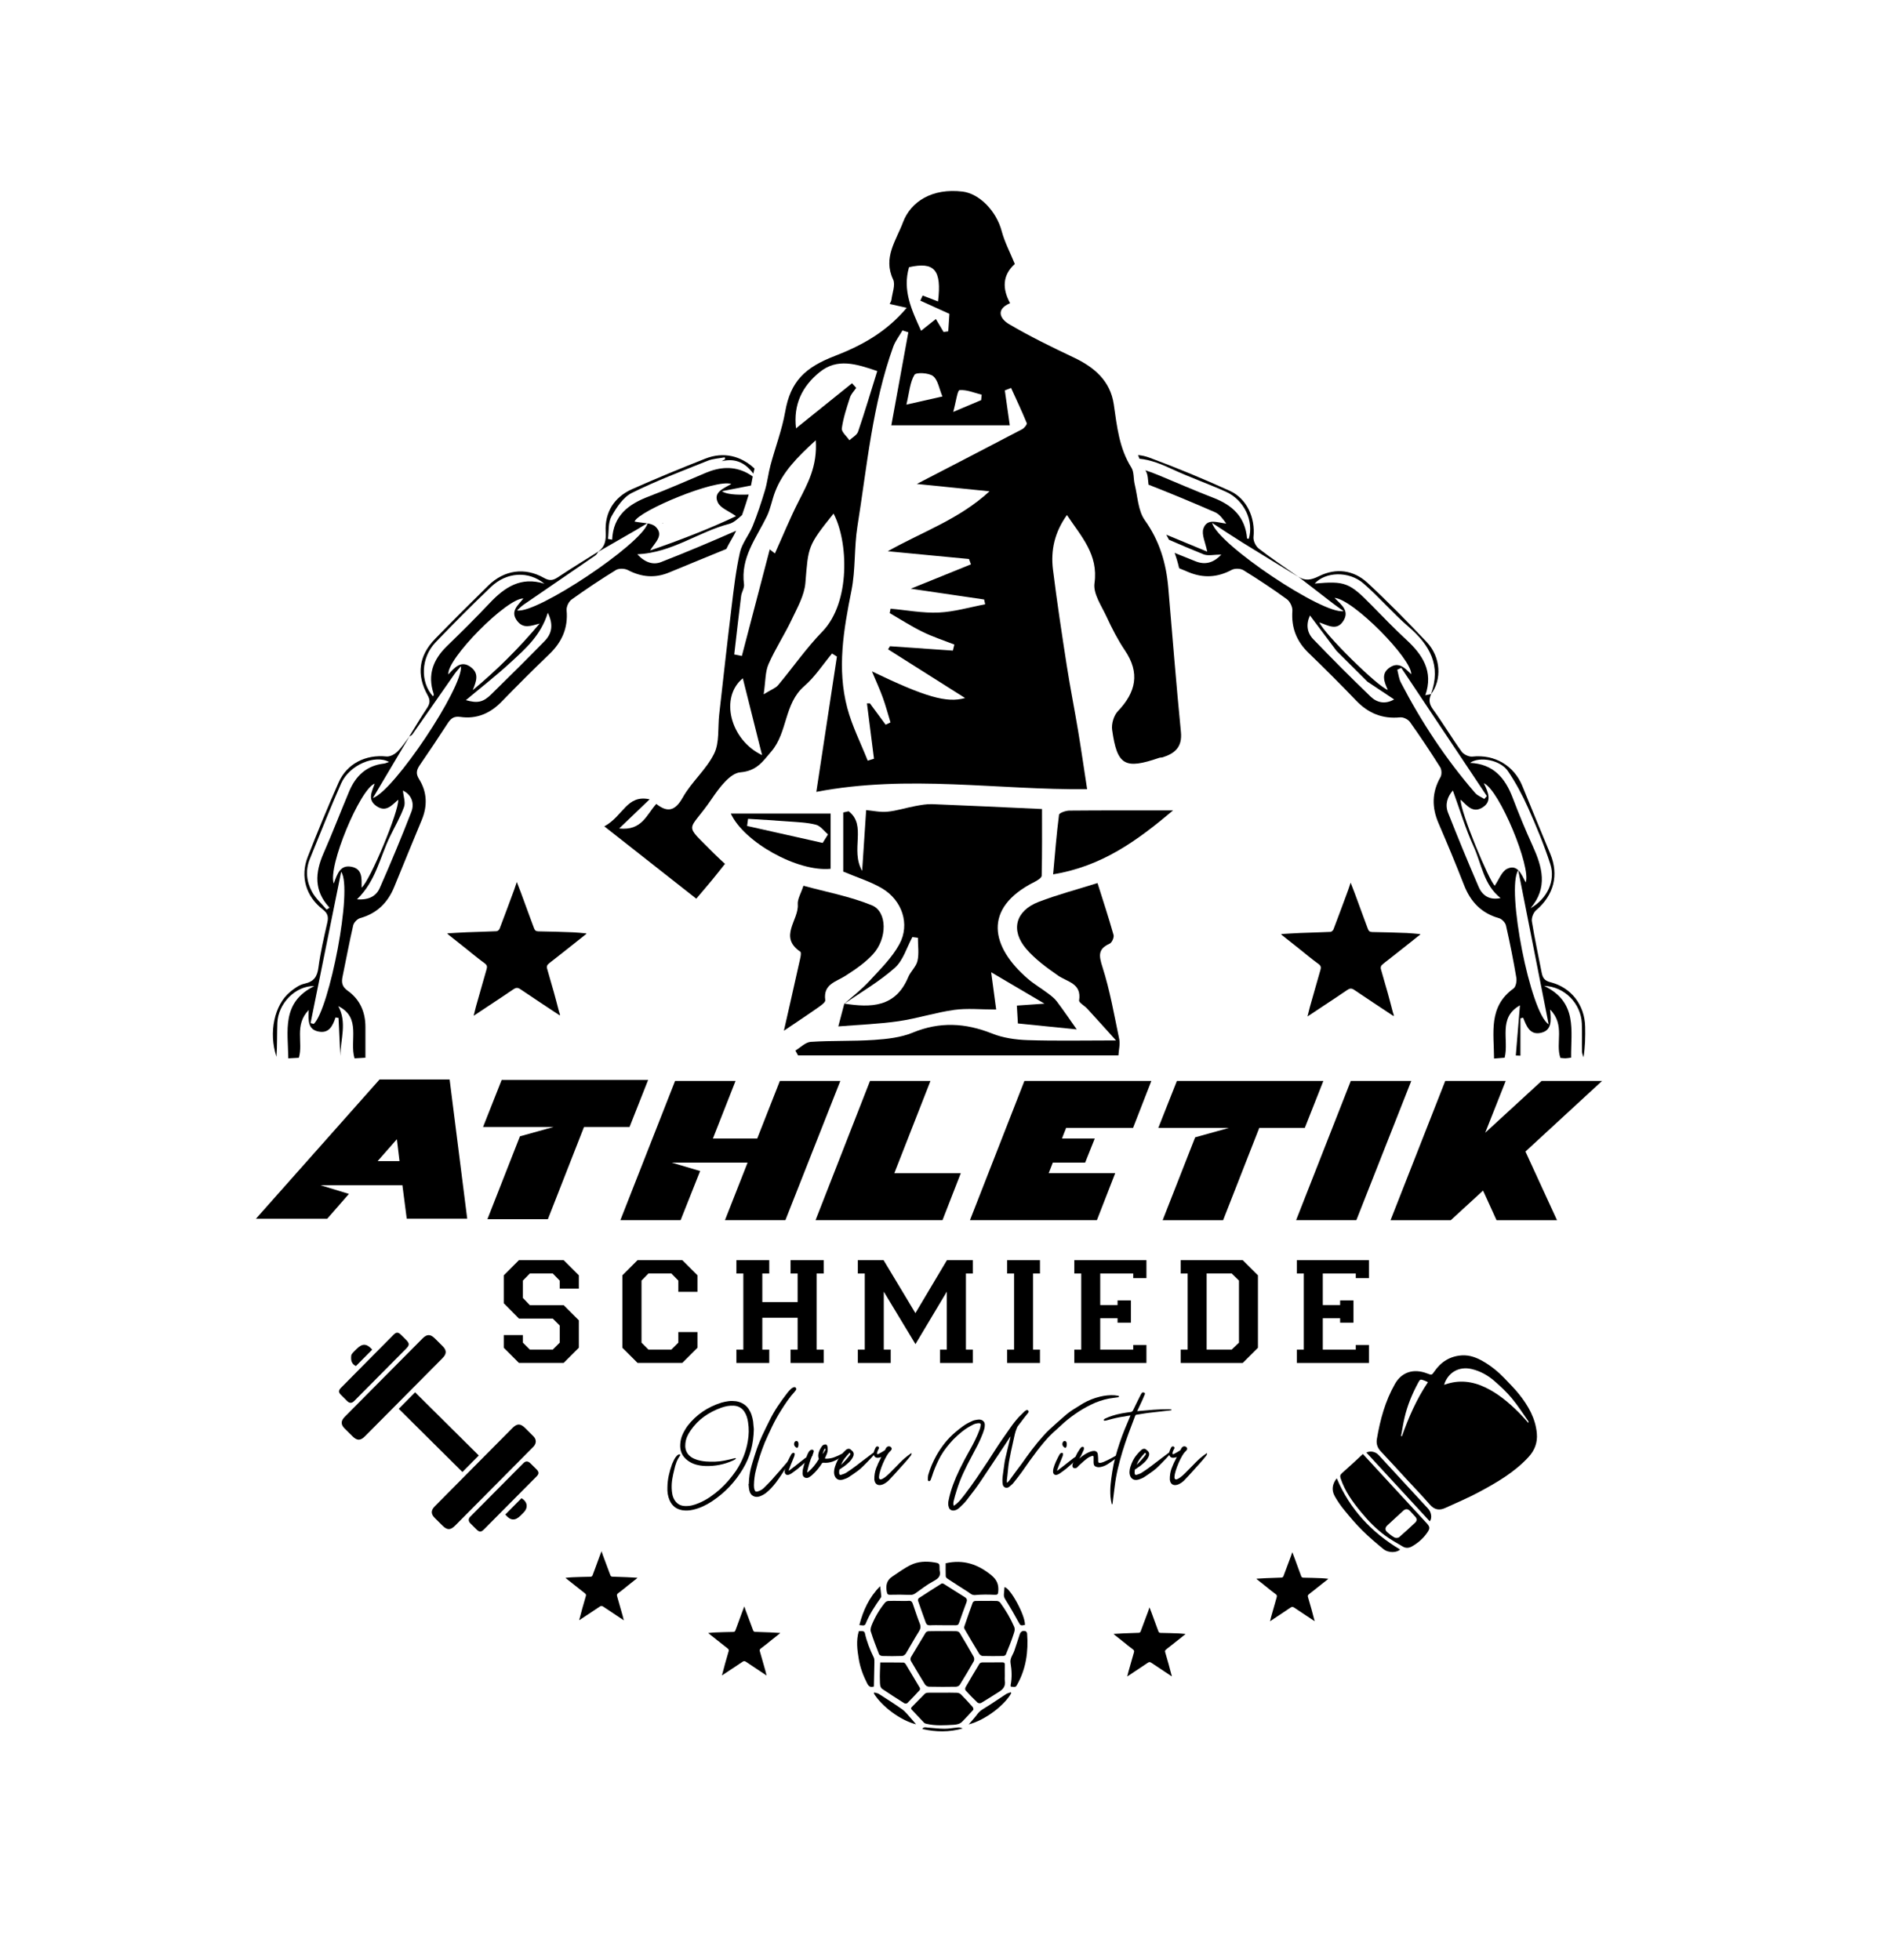 <?xml version="1.0" encoding="utf-8"?>
<!-- Generator: Adobe Illustrator 25.0.1, SVG Export Plug-In . SVG Version: 6.00 Build 0)  -->
<svg version="1.1" id="Ebene_1" xmlns="http://www.w3.org/2000/svg" xmlns:xlink="http://www.w3.org/1999/xlink" x="0px" y="0px"
	 viewBox="0 0 743 772" style="enable-background:new 0 0 743 772;" xml:space="preserve">
<g>
	<g>
		<path d="M198.46,530.94v-5H206v2.99l2.73,2.73h9.04l2.73-2.73v-6.76l-2.73-2.73h-13.33l-5.98-6.04V502.4l5.98-5.98h17.62
			l5.98,5.98v5.26h-7.54v-3.18l-2.73-2.8h-9.04l-2.73,2.8v6.82l2.73,2.86h13.33l5.98,5.98v10.79l-5.98,5.98h-17.62L198.46,530.94z"
			/>
		<path d="M245.19,530.94V502.4l5.98-5.98h17.62l5.98,5.98v6.5h-7.54v-4.42l-2.73-2.8h-9.04l-2.73,2.8v24.44l2.73,2.73h9.04
			l2.73-2.73v-4.16h7.54v6.17l-5.98,5.98h-17.62L245.19,530.94z"/>
		<path d="M290.11,536.92v-5.26h2.73v-29.97h-2.73v-5.26h12.94v5.26h-2.73v11.25h13.91v-11.25h-2.79v-5.26h13.06v5.26h-2.79v29.97
			h2.79v5.26h-13.06v-5.26h2.79v-12.54h-13.91v12.54h2.73v5.26H290.11z"/>
		<path d="M337.95,536.92v-5.26h2.73v-29.97h-2.73v-5.26h10.14l12.54,20.87l12.42-20.87h10.21v5.26h-2.73v29.97h2.73v5.26h-12.93
			v-5.26h2.67v-22.82l-12.35,20.67l-12.48-20.67v22.82h2.73v5.26H337.95z"/>
		<path d="M396.77,536.92v-5.26h2.73v-29.97h-2.73v-5.26h12.93v5.26h-2.73v29.97h2.73v5.26H396.77z"/>
		<path d="M423.23,536.92v-5.26h2.73v-29.97h-2.73v-5.26h28.41v7.08h-5.2v-1.82h-13v12.42h6.83v-1.82h5.26v8.77h-5.26v-1.75h-6.83
			v12.35h13v-1.82h5.2v7.08H423.23z"/>
		<path d="M465.15,536.92v-5.26h2.73v-29.97h-2.73v-5.26h24.44l5.98,5.98v28.53l-5.98,5.98H465.15z M485.24,531.65l2.86-2.73v-24.44
			l-2.86-2.8h-9.88v29.97H485.24z"/>
		<path d="M510.91,536.92v-5.26h2.73v-29.97h-2.73v-5.26h28.41v7.08h-5.2v-1.82h-13v12.42h6.83v-1.82h5.26v8.77h-5.26v-1.75h-6.83
			v12.35h13v-1.82h5.2v7.08H510.91z"/>
	</g>
	<g>
		<path d="M296.98,562.95c-0.05,2.99-0.43,5.78-1.14,8.36s-1.79,5.05-3.21,7.41c-1.52,2.54-3.28,4.87-5.29,6.99
			s-4.29,4.03-6.85,5.73c-1.13,0.75-2.31,1.41-3.54,1.97c-1.22,0.57-2.52,1.01-3.88,1.33c-1.41,0.34-2.83,0.41-4.28,0.2
			c-1.25-0.23-2.27-0.67-3.08-1.33c-0.8-0.66-1.43-1.5-1.89-2.52c-0.36-0.82-0.61-1.66-0.75-2.52c-0.14-0.86-0.18-1.72-0.14-2.58
			c0.02-1.63,0.2-3.22,0.54-4.76c0.34-1.54,0.78-3.06,1.33-4.56c0.25-0.57,0.51-1.12,0.78-1.67s0.62-1.04,1.05-1.5
			c0.11-0.14,0.24-0.24,0.39-0.32c0.15-0.08,0.3-0.16,0.46-0.25c0.16-0.04,0.31,0,0.44,0.14c0.04,0.05,0.06,0.11,0.05,0.19
			s-0.04,0.14-0.08,0.19c-0.61,0.86-1.09,1.75-1.43,2.65s-0.61,1.86-0.82,2.86c-0.32,1.22-0.58,2.44-0.78,3.66s-0.28,2.45-0.24,3.72
			c0.02,0.84,0.12,1.67,0.29,2.48c0.17,0.82,0.5,1.6,1,2.35c0.93,1.34,2.22,2.04,3.88,2.11c1,0.04,1.94-0.04,2.82-0.25
			c0.88-0.22,1.76-0.5,2.62-0.87c1.59-0.66,3.07-1.46,4.45-2.4c1.38-0.94,2.69-1.96,3.91-3.04c1.22-1.11,2.36-2.27,3.4-3.48
			c1.04-1.21,2.03-2.49,2.96-3.83c1.2-1.81,2.19-3.69,2.97-5.63c0.78-1.94,1.34-3.94,1.68-6c0.23-1.25,0.35-2.5,0.37-3.77
			c0.02-1.27-0.07-2.52-0.27-3.74c-0.11-0.77-0.28-1.51-0.51-2.21c-0.23-0.7-0.57-1.39-1.02-2.07c-1-1.41-2.38-2.15-4.15-2.24
			c-0.84-0.04-1.66,0.01-2.46,0.15c-0.8,0.15-1.59,0.36-2.36,0.63c-2.54,0.91-4.82,2.09-6.85,3.55c-2.03,1.46-3.79,3.28-5.29,5.46
			c-0.54,0.77-0.99,1.56-1.34,2.36c-0.35,0.8-0.58,1.68-0.7,2.63c-0.2,1.61,0.09,2.97,0.88,4.1c0.79,1.12,2.04,1.94,3.74,2.46
			c1.16,0.34,2.32,0.56,3.5,0.65c1.18,0.09,2.37,0.11,3.57,0.07c1.27-0.04,2.52-0.19,3.74-0.44c1.22-0.25,2.46-0.53,3.71-0.85
			c0.07-0.04,0.14-0.07,0.22-0.07c0.08,0,0.18-0.01,0.29-0.03c0.05,0,0.09,0.02,0.14,0.05c0.04,0.03,0.09,0.06,0.14,0.08
			c-0.05,0.02-0.07,0.05-0.07,0.08s-0.02,0.07-0.07,0.12c-0.18,0.11-0.35,0.22-0.49,0.31c-0.15,0.09-0.31,0.18-0.49,0.27
			c-3.49,1.59-7.15,2.31-10.98,2.18c-1.25-0.04-2.44-0.22-3.59-0.53c-1.14-0.31-2.23-0.82-3.25-1.55c-1.13-0.82-1.94-1.77-2.43-2.86
			c-0.49-1.09-0.69-2.29-0.6-3.6c0.07-1.36,0.37-2.63,0.9-3.82c0.53-1.19,1.21-2.35,2.02-3.49c1.7-2.18,3.66-4.02,5.88-5.54
			c2.22-1.52,4.7-2.71,7.45-3.57c0.95-0.27,1.89-0.46,2.82-0.58c0.93-0.11,1.89-0.1,2.89,0.03c2.13,0.34,3.79,1.34,4.96,2.99
			c0.52,0.79,0.92,1.6,1.19,2.43c0.27,0.83,0.48,1.68,0.61,2.57c0.07,0.57,0.12,1.12,0.15,1.67
			C296.93,562.2,296.96,562.63,296.98,562.95z"/>
		<path d="M296.17,577.09c0.34-1.11,0.67-2.21,1-3.31c0.33-1.1,0.69-2.19,1.07-3.28c0.29-0.82,0.61-1.63,0.95-2.45
			c0.34-0.82,0.69-1.63,1.05-2.45c0.45-1,0.92-1.98,1.41-2.96s0.98-1.97,1.48-2.99c0.97-1.99,2.07-3.9,3.28-5.71
			c1.21-1.81,2.5-3.59,3.86-5.34c0.23-0.29,0.46-0.57,0.7-0.82c0.24-0.25,0.48-0.49,0.73-0.71c0.11-0.11,0.25-0.21,0.41-0.31
			c0.16-0.09,0.31-0.16,0.44-0.2c0.43-0.2,0.76-0.14,0.99,0.2c0.23,0.32,0.19,0.66-0.1,1.02c-0.05,0.05-0.09,0.1-0.14,0.15
			s-0.09,0.13-0.14,0.22c-1.07,1.16-2.04,2.36-2.92,3.62c-0.88,1.26-1.73,2.54-2.55,3.86c-1.27,2.02-2.41,4.07-3.42,6.15
			c-1.01,2.09-1.99,4.22-2.94,6.39c-0.73,1.79-1.38,3.59-1.97,5.41c-0.59,1.81-1.11,3.67-1.56,5.58c-0.25,0.95-0.44,1.92-0.56,2.91
			c-0.12,0.99-0.2,1.99-0.22,3.01c0,0.32,0.02,0.63,0.05,0.94c0.03,0.31,0.11,0.62,0.22,0.93c0.09,0.32,0.24,0.52,0.46,0.61
			c0.21,0.09,0.48,0.08,0.8-0.03c0.45-0.14,0.87-0.31,1.26-0.53c0.39-0.22,0.75-0.48,1.09-0.8c0.54-0.54,1.09-1.09,1.63-1.63
			s1.08-1.11,1.6-1.7c1.16-1.31,2.31-2.63,3.47-3.96c1.16-1.33,2.31-2.67,3.47-4.03c0.04-0.04,0.08-0.08,0.1-0.12
			c0.02-0.03,0.06-0.07,0.1-0.12c0.05-0.05,0.09-0.07,0.14-0.07c0.04,0,0.09-0.01,0.14-0.03c0,0.05,0.01,0.09,0.02,0.14
			c0.01,0.04,0.01,0.09-0.02,0.14c-0.2,0.39-0.4,0.75-0.59,1.1c-0.19,0.35-0.4,0.71-0.63,1.07c-0.73,1.22-1.48,2.44-2.26,3.64
			c-0.78,1.2-1.6,2.37-2.46,3.5c-0.57,0.73-1.16,1.42-1.77,2.09c-0.61,0.67-1.28,1.29-2.01,1.85c-0.73,0.59-1.59,1.07-2.58,1.43
			c-0.93,0.29-1.77,0.24-2.53-0.17s-1.25-1.1-1.48-2.07c-0.11-0.43-0.19-0.87-0.22-1.31c-0.03-0.44-0.07-0.89-0.12-1.34h0.1
			C295.04,582.05,295.44,579.54,296.17,577.09z"/>
		<path d="M310.85,579.34c0.41-0.32,0.83-0.63,1.26-0.95c0.43-0.32,0.86-0.65,1.29-0.99c0.63-0.5,1.26-0.99,1.87-1.48
			c0.61-0.49,1.25-0.98,1.9-1.48c0.09-0.07,0.28-0.19,0.56-0.37c0.28-0.18,0.58-0.36,0.9-0.53s0.61-0.3,0.88-0.39s0.44-0.09,0.51,0
			c0.11,0.11,0.14,0.2,0.07,0.25c-0.07,0.06-0.12,0.11-0.17,0.15c-0.79,0.73-1.58,1.45-2.35,2.18c-0.77,0.73-1.56,1.43-2.38,2.11
			c-0.52,0.48-1.05,0.91-1.6,1.31s-1.11,0.81-1.7,1.24c-0.32,0.23-0.67,0.41-1.05,0.54c-0.45,0.18-0.84,0.16-1.16-0.05
			c-0.32-0.21-0.5-0.55-0.54-1c0-0.25,0.01-0.49,0.03-0.73c0.02-0.24,0.07-0.48,0.14-0.73c0.27-0.95,0.6-1.85,0.99-2.69
			c0.39-0.84,0.82-1.69,1.29-2.55c0.05-0.11,0.12-0.24,0.22-0.37c0.1-0.14,0.23-0.25,0.39-0.34c0.07-0.07,0.16-0.11,0.27-0.14
			c0.11-0.02,0.2-0.01,0.27,0.03c0.23,0.07,0.34,0.23,0.34,0.48c-0.02,0.18-0.06,0.37-0.1,0.58s-0.11,0.4-0.2,0.58
			c-0.25,0.68-0.52,1.35-0.82,2.02c-0.29,0.67-0.57,1.35-0.82,2.06c-0.09,0.18-0.16,0.37-0.22,0.58c-0.06,0.2-0.13,0.41-0.22,0.61
			C310.76,579.27,310.81,579.29,310.85,579.34z M313.95,570.36c-0.45-0.18-0.78-0.46-0.97-0.85c-0.19-0.38-0.2-0.8-0.02-1.26
			c0.18-0.43,0.46-0.62,0.85-0.58c0.34,0,0.57,0.23,0.68,0.68c0.05,0.11,0.07,0.29,0.08,0.53c0.01,0.24-0.01,0.46-0.05,0.68
			c-0.05,0.22-0.12,0.41-0.22,0.58C314.2,570.31,314.08,570.38,313.95,570.36z"/>
		<path d="M324.96,574.54c0.11,0.05,0.21,0.07,0.29,0.08c0.08,0.01,0.15,0.02,0.22,0.02c1.11,0,2.15-0.18,3.11-0.53
			s1.93-0.79,2.91-1.31c0.25-0.14,0.41-0.19,0.48-0.17s0.08,0.09,0.05,0.2c-0.03,0.11-0.1,0.24-0.19,0.37
			c-0.09,0.14-0.18,0.25-0.27,0.34c-0.43,0.48-0.94,0.9-1.51,1.26c-0.58,0.36-1.19,0.66-1.82,0.9c-0.63,0.24-1.29,0.4-1.96,0.49
			c-0.67,0.09-1.31,0.1-1.92,0.03c-0.25-0.02-0.42,0.05-0.51,0.2c-1.09,1.77-2.43,3.35-4.01,4.76c-0.2,0.14-0.4,0.28-0.59,0.44
			c-0.19,0.16-0.4,0.29-0.63,0.41c-0.59,0.27-1.13,0.27-1.63,0c-0.5-0.27-0.77-0.77-0.82-1.5c0-0.27,0.01-0.56,0.03-0.85
			c0.02-0.29,0.06-0.57,0.1-0.82c0.11-0.48,0.25-1.01,0.41-1.6c0.16-0.59,0.33-1.18,0.51-1.79c0.18-0.6,0.38-1.19,0.59-1.77
			s0.45-1.09,0.7-1.55c0.07-0.14,0.16-0.28,0.29-0.44c0.12-0.16,0.27-0.29,0.44-0.39c0.17-0.1,0.34-0.18,0.51-0.22
			c0.17-0.05,0.33-0.02,0.49,0.07c0.18,0.07,0.29,0.19,0.34,0.37c0.05,0.18,0.01,0.4-0.1,0.65c-0.07,0.25-0.15,0.5-0.25,0.75
			s-0.21,0.49-0.32,0.71c-0.18,0.36-0.36,0.79-0.53,1.27c-0.17,0.49-0.33,0.99-0.49,1.5c-0.16,0.51-0.3,1.01-0.42,1.51
			c-0.12,0.5-0.23,0.93-0.32,1.29c-0.05,0.11-0.07,0.21-0.07,0.29s-0.01,0.16-0.03,0.25v0.31c0.09-0.04,0.17-0.1,0.24-0.15
			c0.07-0.06,0.14-0.11,0.2-0.15c0.79-0.68,1.52-1.42,2.18-2.23c0.66-0.8,1.25-1.65,1.77-2.53c0.09-0.11,0.14-0.2,0.14-0.27
			c-0.2-0.63-0.27-1.24-0.19-1.8c0.08-0.57,0.24-1.11,0.49-1.63c0.29-0.63,0.62-1.18,0.97-1.63c0.35-0.45,0.83-0.67,1.44-0.65
			c0.23,0,0.4,0.12,0.53,0.36c0.12,0.24,0.2,0.52,0.24,0.83c0.03,0.32,0.05,0.62,0.03,0.92c-0.01,0.29-0.03,0.51-0.05,0.65
			c-0.11,0.52-0.27,0.99-0.48,1.41C325.34,573.66,325.15,574.09,324.96,574.54z M324.11,572.71c0,0.02,0.01,0.03,0.03,0.03h0.03
			c0.18-0.25,0.36-0.53,0.53-0.83c0.17-0.31,0.36-0.62,0.56-0.93c-0.05-0.14-0.1-0.23-0.17-0.29s-0.15-0.02-0.24,0.12
			c-0.2,0.32-0.35,0.64-0.44,0.97C324.33,572.1,324.23,572.41,324.11,572.71z"/>
		<path d="M331.97,582.91c-0.82,0.18-1.47,0.14-1.97-0.14c-0.5-0.27-0.87-0.67-1.1-1.21c-0.24-0.53-0.35-1.14-0.32-1.82
			c0.02-0.68,0.15-1.34,0.37-1.97c0.27-0.86,0.61-1.69,1.02-2.5c0.41-0.8,0.91-1.55,1.5-2.23c0.25-0.32,0.52-0.62,0.82-0.92
			c0.29-0.29,0.59-0.58,0.88-0.85c0.32-0.32,0.68-0.49,1.09-0.53s0.78,0.14,1.12,0.53c0.09,0.11,0.19,0.2,0.29,0.25
			s0.19,0.14,0.25,0.25c0.27,0.32,0.41,0.67,0.41,1.07s-0.11,0.8-0.34,1.21c-0.39,0.73-0.87,1.37-1.44,1.92s-1.2,1.08-1.85,1.58
			c-0.32,0.23-0.63,0.44-0.95,0.65s-0.63,0.42-0.95,0.65c-0.09,0.05-0.14,0.1-0.14,0.17c-0.02,0.25-0.05,0.49-0.07,0.73
			c-0.02,0.24-0.01,0.48,0.03,0.73c0.05,0.45,0.29,0.62,0.75,0.51c0.34-0.11,0.67-0.23,1-0.34c0.33-0.11,0.64-0.26,0.94-0.44
			c0.63-0.41,1.26-0.83,1.89-1.26c0.62-0.43,1.23-0.87,1.82-1.33c1.09-0.82,2.18-1.65,3.28-2.5c1.1-0.85,2.2-1.68,3.31-2.5
			c0.11-0.11,0.25-0.21,0.41-0.29s0.32-0.15,0.48-0.22c0.05-0.02,0.1-0.03,0.17-0.02c0.07,0.01,0.12,0.02,0.17,0.02
			c0,0.18-0.01,0.31-0.03,0.37c-0.05,0.09-0.14,0.23-0.27,0.41c-0.98,1.09-1.98,2.17-3.03,3.23c-0.57,0.59-1.15,1.17-1.75,1.75
			c-0.6,0.58-1.23,1.12-1.89,1.61c-0.59,0.43-1.18,0.85-1.77,1.26c-0.59,0.41-1.18,0.8-1.77,1.19c-0.36,0.23-0.74,0.41-1.14,0.56
			C332.78,582.66,332.38,582.79,331.97,582.91z M334.72,572.27c-0.7,0.73-1.35,1.47-1.94,2.24c-0.59,0.77-1.07,1.64-1.43,2.62
			c0.05-0.04,0.08-0.09,0.12-0.14c0.03-0.04,0.07-0.09,0.12-0.14c0.32-0.32,0.63-0.64,0.95-0.97c0.32-0.33,0.63-0.67,0.95-1.04
			c0.25-0.27,0.49-0.55,0.71-0.83s0.45-0.58,0.68-0.9C335.1,572.82,335.04,572.54,334.72,572.27z"/>
		<path d="M347.17,574c-0.18,0.05-0.34,0.09-0.48,0.14c-0.14,0.05-0.28,0.08-0.44,0.1c-0.52,0.11-0.97,0.06-1.34-0.15
			c-0.37-0.21-0.63-0.63-0.77-1.24c-0.04-0.16-0.04-0.35,0.02-0.58c0.06-0.23,0.13-0.46,0.22-0.71c0.09-0.25,0.19-0.49,0.29-0.71
			c0.1-0.23,0.19-0.41,0.25-0.54c0.09-0.2,0.22-0.34,0.37-0.42c0.16-0.08,0.32-0.11,0.48-0.08c0.16,0.02,0.29,0.1,0.39,0.22
			c0.1,0.12,0.14,0.29,0.12,0.49c0,0.02-0.08,0.19-0.25,0.49s-0.31,0.62-0.42,0.95c-0.11,0.33-0.14,0.59-0.09,0.78
			s0.3,0.18,0.73-0.05c0.38-0.2,0.77-0.42,1.16-0.65c0.39-0.23,0.76-0.45,1.12-0.68c0.2-0.16,0.35-0.42,0.44-0.78
			c0.16-0.27,0.36-0.49,0.61-0.65c0.25-0.16,0.52-0.2,0.82-0.14c0.43,0.09,0.71,0.32,0.85,0.68c0.11,0.36,0.01,0.68-0.31,0.95
			c-0.02,0.02-0.03,0.05-0.03,0.08s-0.02,0.06-0.07,0.08c-0.45,0.36-0.95,0.99-1.48,1.89c-0.53,0.9-1.02,1.86-1.46,2.89
			c-0.44,1.03-0.82,2.05-1.12,3.04c-0.31,1-0.47,1.78-0.49,2.35v0.44c0.11,0.48,0.36,0.68,0.75,0.61c0.39-0.07,0.86-0.31,1.43-0.71
			c0.57-0.41,1.19-0.95,1.87-1.61c0.68-0.67,1.37-1.37,2.07-2.09c0.7-0.72,1.39-1.43,2.07-2.12c0.68-0.69,1.29-1.27,1.84-1.75
			c0.41-0.36,0.83-0.7,1.26-1.02c0.43-0.32,0.85-0.62,1.26-0.92c0.07-0.07,0.15-0.1,0.24-0.1c0.04,0.14,0.06,0.23,0.03,0.27
			c-0.05,0.25-0.15,0.49-0.31,0.71c-0.34,0.41-0.67,0.82-1,1.22c-0.33,0.41-0.67,0.82-1.04,1.22c-1.13,1.25-2.26,2.5-3.38,3.76
			c-1.12,1.26-2.27,2.5-3.45,3.72c-0.52,0.48-1.08,0.87-1.67,1.17c-0.59,0.31-1.15,0.47-1.67,0.49c-0.52,0.02-0.98-0.13-1.38-0.46
			c-0.4-0.33-0.65-0.89-0.77-1.68c-0.04-1.59,0.19-3.08,0.71-4.47c0.52-1.39,1.13-2.74,1.84-4.03c0.02-0.07,0.05-0.13,0.07-0.19
			C347.09,574.17,347.12,574.09,347.17,574z"/>
		<path d="M396.84,584.06c0.18-0.2,0.37-0.4,0.56-0.58c0.19-0.18,0.36-0.39,0.49-0.61c0.73-1.02,1.47-2.04,2.23-3.06
			c0.76-1.02,1.53-2.04,2.3-3.06c1.36-1.95,2.75-3.86,4.17-5.75c1.42-1.88,2.93-3.71,4.54-5.47c0.36-0.41,0.74-0.81,1.12-1.21
			c0.39-0.4,0.78-0.79,1.19-1.17c0.95-0.86,1.9-1.72,2.84-2.58s1.91-1.71,2.91-2.55c1.16-1.04,2.38-1.97,3.67-2.79
			c1.29-0.82,2.58-1.62,3.88-2.41c2.11-1.2,4.32-2.07,6.63-2.62c0.95-0.23,1.91-0.39,2.87-0.49c0.96-0.1,1.93-0.12,2.91-0.05
			c0.5,0.05,0.95,0.11,1.36,0.2c0.11,0,0.24,0.09,0.38,0.27c-0.14,0.18-0.26,0.28-0.38,0.31c-0.27,0.04-0.55,0.08-0.83,0.12
			c-0.28,0.03-0.58,0.07-0.9,0.12c-1.29,0.14-2.54,0.37-3.74,0.7c-1.2,0.33-2.39,0.73-3.57,1.21c-2.27,1-4.41,2.15-6.43,3.45
			c-2.02,1.3-3.95,2.75-5.78,4.33c-0.75,0.68-1.5,1.37-2.24,2.06c-0.75,0.69-1.5,1.37-2.24,2.02c-1.16,1.09-2.23,2.22-3.23,3.4
			c-1,1.18-1.97,2.38-2.92,3.6c-1.04,1.38-2.07,2.77-3.08,4.17c-1.01,1.39-2,2.8-2.97,4.23c-0.52,0.73-1.06,1.44-1.62,2.16
			c-0.56,0.71-1.12,1.42-1.68,2.12c-0.2,0.27-0.44,0.52-0.7,0.73c-0.26,0.21-0.52,0.44-0.76,0.66c-0.14,0.14-0.28,0.25-0.44,0.34
			c-0.48,0.25-0.92,0.3-1.34,0.15c-0.42-0.15-0.73-0.46-0.94-0.94c-0.04-0.18-0.08-0.36-0.1-0.54c-0.02-0.18-0.04-0.36-0.07-0.54
			c-0.04-0.68-0.03-1.37,0.03-2.06c0.07-0.69,0.16-1.38,0.27-2.06c0.14-0.86,0.25-1.72,0.36-2.57c0.1-0.85,0.24-1.71,0.42-2.57
			c0.32-1.43,0.65-2.84,1-4.25c0.35-1.41,0.7-2.82,1.04-4.25c0-0.04,0.01-0.09,0.03-0.14c0.02-0.04,0.01-0.09-0.03-0.14
			c-0.09,0.14-0.17,0.24-0.24,0.31c-1.36,2.11-2.75,4.22-4.18,6.32c-1.11,1.68-2.22,3.35-3.33,5.01c-1.11,1.67-2.23,3.35-3.37,5.05
			c-0.95,1.45-1.95,2.87-2.99,4.27c-1.04,1.39-2.11,2.78-3.2,4.17c-0.41,0.52-0.85,1.01-1.33,1.48c-0.48,0.46-0.95,0.92-1.43,1.38
			c-0.29,0.27-0.61,0.5-0.94,0.7c-0.33,0.19-0.7,0.32-1.1,0.39c-0.52,0.09-0.99,0.01-1.39-0.24c-0.41-0.25-0.67-0.61-0.78-1.09
			c-0.16-0.45-0.23-0.92-0.22-1.39s0.07-0.95,0.19-1.43c0.43-2.06,1.01-4.07,1.73-6.02c0.72-1.95,1.55-3.89,2.48-5.81
			c0.66-1.36,1.34-2.7,2.04-4.03s1.43-2.65,2.18-3.96c0.73-1.29,1.41-2.6,2.06-3.93s1.22-2.67,1.72-4.03
			c0.11-0.27,0.2-0.56,0.25-0.87c0.06-0.31,0.11-0.59,0.15-0.87c0.07-0.5-0.18-0.74-0.75-0.71c-0.39,0.02-0.77,0.08-1.16,0.17
			c-0.39,0.09-0.75,0.23-1.09,0.41c-1.52,0.75-2.92,1.63-4.2,2.63c-1.28,1.01-2.49,2.09-3.62,3.25c-0.95,1.02-1.84,2.05-2.65,3.09
			c-0.82,1.04-1.56,2.14-2.24,3.3c-0.59,1.07-1.13,2.14-1.62,3.23c-0.49,1.09-0.94,2.19-1.34,3.3c-0.14,0.43-0.28,0.87-0.44,1.33
			c-0.16,0.45-0.32,0.9-0.48,1.33c-0.05,0.23-0.14,0.41-0.27,0.54c-0.07,0.09-0.16,0.16-0.27,0.22s-0.23,0.06-0.34,0.02
			c-0.09-0.05-0.17-0.11-0.24-0.2c-0.07-0.09-0.1-0.19-0.1-0.31c0-0.32,0.01-0.63,0.02-0.95c0.01-0.32,0.05-0.63,0.12-0.95
			c0.39-1.36,0.86-2.69,1.41-3.98c0.56-1.29,1.18-2.57,1.89-3.84c0.97-1.7,2.07-3.31,3.28-4.83c1.21-1.52,2.6-2.93,4.16-4.25
			c0.93-0.79,1.89-1.55,2.89-2.28c1-0.73,2.08-1.35,3.26-1.87c0.45-0.25,0.92-0.43,1.41-0.54s0.99-0.19,1.51-0.24
			c0.75-0.04,1.35,0.13,1.82,0.53c0.46,0.4,0.69,0.93,0.66,1.61c0,0.59-0.08,1.15-0.24,1.68s-0.34,1.07-0.54,1.62
			c-0.59,1.54-1.25,3.04-1.99,4.5s-1.51,2.94-2.33,4.44c-1.2,2.2-2.32,4.42-3.35,6.65s-1.91,4.52-2.63,6.85
			c-0.23,0.68-0.44,1.38-0.63,2.09c-0.19,0.71-0.38,1.42-0.56,2.12c-0.07,0.29-0.11,0.59-0.12,0.88c-0.01,0.29,0.03,0.62,0.12,0.99
			c0.18-0.11,0.35-0.22,0.51-0.32c0.16-0.1,0.31-0.21,0.44-0.32c0.63-0.52,1.21-1.09,1.73-1.7s1.02-1.24,1.5-1.87
			c1.7-2.2,3.32-4.43,4.86-6.7c1.54-2.27,3.08-4.57,4.62-6.9c0.93-1.43,1.85-2.86,2.77-4.3c0.92-1.44,1.88-2.87,2.87-4.3
			c1.02-1.43,2.03-2.87,3.03-4.33c1-1.46,2.11-2.86,3.33-4.2c0.38-0.38,0.78-0.77,1.17-1.16s0.79-0.77,1.17-1.16
			c0.09-0.07,0.19-0.14,0.31-0.22c0.11-0.08,0.24-0.14,0.37-0.19c0.27-0.11,0.52-0.03,0.75,0.24c0.16,0.18,0.15,0.43-0.03,0.75
			c-0.34,0.41-0.67,0.82-1,1.24c-0.33,0.42-0.65,0.83-0.97,1.24c-0.34,0.45-0.68,0.91-1.02,1.36c-0.34,0.45-0.68,0.9-1.02,1.33
			c-0.16,0.2-0.31,0.45-0.44,0.75c-0.38,0.86-0.67,1.74-0.87,2.63c-0.19,0.9-0.39,1.79-0.59,2.67c-0.32,1.34-0.61,2.67-0.88,4
			s-0.53,2.66-0.78,4c-0.11,0.59-0.2,1.18-0.26,1.79s-0.12,1.21-0.19,1.82c-0.07,0.63-0.13,1.26-0.19,1.89
			c-0.06,0.62-0.13,1.23-0.22,1.82v0.99C396.71,584.05,396.77,584.06,396.84,584.06z"/>
		<path d="M416.56,579.34c0.41-0.32,0.83-0.63,1.26-0.95c0.43-0.32,0.86-0.65,1.29-0.99c0.63-0.5,1.26-0.99,1.87-1.48
			c0.61-0.49,1.25-0.98,1.9-1.48c0.09-0.07,0.28-0.19,0.56-0.37s0.58-0.36,0.9-0.53c0.32-0.17,0.61-0.3,0.88-0.39s0.44-0.09,0.51,0
			c0.11,0.11,0.14,0.2,0.07,0.25s-0.12,0.11-0.17,0.15c-0.79,0.73-1.58,1.45-2.35,2.18c-0.77,0.73-1.56,1.43-2.38,2.11
			c-0.52,0.48-1.05,0.91-1.6,1.31s-1.11,0.81-1.7,1.24c-0.32,0.23-0.67,0.41-1.05,0.54c-0.45,0.18-0.84,0.16-1.16-0.05
			c-0.32-0.21-0.5-0.55-0.54-1c0-0.25,0.01-0.49,0.03-0.73s0.07-0.48,0.14-0.73c0.27-0.95,0.6-1.85,0.99-2.69
			c0.39-0.84,0.82-1.69,1.29-2.55c0.04-0.11,0.12-0.24,0.22-0.37c0.1-0.14,0.23-0.25,0.39-0.34c0.07-0.07,0.16-0.11,0.27-0.14
			c0.11-0.02,0.2-0.01,0.27,0.03c0.23,0.07,0.34,0.23,0.34,0.48c-0.02,0.18-0.06,0.37-0.1,0.58s-0.11,0.4-0.2,0.58
			c-0.25,0.68-0.52,1.35-0.82,2.02s-0.57,1.35-0.82,2.06c-0.09,0.18-0.17,0.37-0.22,0.58c-0.06,0.2-0.13,0.41-0.22,0.61
			C416.47,579.27,416.51,579.29,416.56,579.34z M419.65,570.36c-0.45-0.18-0.78-0.46-0.97-0.85c-0.19-0.38-0.2-0.8-0.02-1.26
			c0.18-0.43,0.46-0.62,0.85-0.58c0.34,0,0.57,0.23,0.68,0.68c0.05,0.11,0.07,0.29,0.08,0.53c0.01,0.24-0.01,0.46-0.05,0.68
			c-0.05,0.22-0.12,0.41-0.22,0.58C419.91,570.31,419.79,570.38,419.65,570.36z"/>
		<path d="M440.66,572.88c0.36-0.2,0.6-0.24,0.7-0.1s0.06,0.28-0.12,0.44c-0.7,0.57-1.41,1.12-2.12,1.67s-1.46,1.07-2.23,1.56
			c-0.79,0.57-1.62,0.99-2.48,1.26c-0.86,0.27-1.55,0.35-2.07,0.24c-0.59-0.11-0.99-0.31-1.21-0.58c-0.21-0.27-0.32-0.74-0.32-1.39
			v-2.04c-0.02-0.2-0.08-0.33-0.17-0.39c-0.09-0.06-0.26-0.04-0.51,0.05c-0.29,0.09-0.58,0.2-0.87,0.34
			c-0.28,0.14-0.61,0.34-0.99,0.61c-0.37,0.27-0.81,0.62-1.31,1.05c-0.5,0.43-1.11,0.99-1.84,1.67l-0.85,0.88l-0.44,0.2
			c-0.41,0.11-0.77,0.04-1.09-0.2c-0.2-0.23-0.28-0.5-0.24-0.82c-0.02-0.2,0.01-0.42,0.1-0.65l1.29-3.26
			c0.18-0.38,0.37-0.75,0.56-1.1c0.19-0.35,0.4-0.69,0.63-1c0.07-0.14,0.17-0.3,0.31-0.49c0.14-0.19,0.28-0.37,0.44-0.54
			s0.33-0.28,0.51-0.34s0.36-0.02,0.54,0.12c0.11,0.14,0.16,0.32,0.15,0.54s-0.04,0.41-0.08,0.54c-0.16,0.34-0.32,0.68-0.48,1.02
			s-0.32,0.69-0.48,1.05c-0.02,0.05-0.07,0.14-0.15,0.29c-0.08,0.15-0.17,0.29-0.26,0.44c-0.09,0.15-0.18,0.29-0.25,0.42
			c-0.08,0.14-0.13,0.23-0.15,0.27c0.29-0.29,0.68-0.62,1.16-0.99c0.48-0.36,0.99-0.7,1.53-1c0.54-0.31,1.09-0.56,1.63-0.76
			c0.54-0.2,1.04-0.31,1.48-0.31s0.8,0.14,1.09,0.41c0.28,0.27,0.44,0.73,0.46,1.36c0.05,0.39,0.07,0.75,0.08,1.1
			c0.01,0.35,0.02,0.71,0.02,1.07v0.27c0.09,0.39,0.34,0.56,0.75,0.51c0.41-0.05,0.86-0.17,1.36-0.37c1.04-0.43,2.05-0.92,3.03-1.46
			C438.75,573.93,439.71,573.4,440.66,572.88z"/>
		<path d="M440.83,558.36c-0.39,0.09-0.82,0.18-1.29,0.27c-0.48,0.09-0.91,0.19-1.29,0.31l-2.55,0.68
			c-0.45,0.11-0.73,0.09-0.82-0.07c-0.11-0.25,0.05-0.49,0.48-0.71c0.91-0.43,1.86-0.8,2.86-1.12c0.54-0.18,1.13-0.35,1.77-0.51
			c0.63-0.16,1.28-0.3,1.94-0.42c0.66-0.12,1.3-0.23,1.94-0.32c0.63-0.09,1.21-0.17,1.73-0.24c0.29-0.09,0.52-0.25,0.68-0.48
			c0.52-1.09,1.04-2.15,1.56-3.2c0.52-1.04,1.05-2.11,1.6-3.2l0.44-0.68c0.09-0.09,0.22-0.14,0.37-0.15s0.31,0.01,0.44,0.07
			c0.14,0.06,0.24,0.14,0.32,0.25c0.08,0.11,0.08,0.24,0.02,0.37c-0.16,0.43-0.34,0.86-0.54,1.29c-0.2,0.43-0.4,0.87-0.58,1.33
			c-0.39,0.86-0.74,1.61-1.05,2.24c-0.32,0.63-0.61,1.26-0.88,1.87l0.54-0.07c2.06-0.2,4.04-0.37,5.92-0.51s3.85-0.2,5.92-0.2
			c0.18,0,0.35,0.01,0.49,0.02c0.15,0.01,0.31,0.03,0.49,0.05c0.04,0,0.08,0.02,0.12,0.07c0.03,0.05,0.07,0.09,0.12,0.14
			c-0.05,0.02-0.08,0.05-0.12,0.08s-0.07,0.05-0.12,0.05l-2.07,0.24l-5.34,0.61c-1.13,0.11-2.18,0.25-3.14,0.41
			c-0.96,0.16-2.02,0.33-3.18,0.51c-0.07,0-0.14,0.03-0.2,0.1c-0.07,0.07-0.12,0.15-0.17,0.24c-0.95,2.45-1.85,4.84-2.7,7.17
			c-0.85,2.33-1.63,4.65-2.33,6.94c-0.7,2.29-1.31,4.57-1.84,6.83s-0.93,4.57-1.22,6.9c-0.11,0.79-0.23,1.69-0.34,2.7
			c-0.11,1.01-0.26,2.18-0.44,3.52c0,0.16-0.01,0.28-0.03,0.37c-0.02,0.09-0.05,0.19-0.07,0.31c-0.05,0.05-0.08,0.08-0.1,0.12
			c-0.02,0.03-0.05,0.08-0.07,0.15c-0.05-0.07-0.08-0.12-0.1-0.15c-0.02-0.03-0.04-0.07-0.04-0.12c-0.11-0.45-0.21-0.91-0.29-1.38
			c-0.08-0.46-0.14-0.95-0.19-1.44c-0.11-1.72-0.09-3.38,0.07-4.96c0.16-1.59,0.37-3.24,0.65-4.96c0.29-1.93,0.7-3.83,1.21-5.71
			c0.51-1.88,1.07-3.73,1.68-5.54c0.61-1.81,1.27-3.59,1.97-5.32c0.7-1.73,1.41-3.41,2.11-5.02c0.02-0.04,0.04-0.11,0.07-0.19
			c0.02-0.08,0.07-0.18,0.13-0.29c-0.79,0.09-1.6,0.23-2.41,0.41c-0.36,0.04-0.72,0.1-1.07,0.15
			C441.52,558.23,441.17,558.29,440.83,558.36z"/>
		<path d="M448.38,582.91c-0.82,0.18-1.47,0.14-1.97-0.14c-0.5-0.27-0.87-0.67-1.11-1.21s-0.35-1.14-0.32-1.82s0.15-1.34,0.37-1.97
			c0.27-0.86,0.61-1.69,1.02-2.5c0.41-0.8,0.91-1.55,1.5-2.23c0.25-0.32,0.52-0.62,0.82-0.92c0.29-0.29,0.59-0.58,0.88-0.85
			c0.32-0.32,0.68-0.49,1.09-0.53s0.78,0.14,1.12,0.53c0.09,0.11,0.19,0.2,0.29,0.25c0.1,0.06,0.19,0.14,0.26,0.25
			c0.27,0.32,0.41,0.67,0.41,1.07s-0.11,0.8-0.34,1.21c-0.39,0.73-0.87,1.37-1.44,1.92s-1.2,1.08-1.85,1.58
			c-0.32,0.23-0.63,0.44-0.95,0.65s-0.63,0.42-0.95,0.65c-0.09,0.05-0.14,0.1-0.14,0.17c-0.02,0.25-0.05,0.49-0.07,0.73
			c-0.02,0.24-0.01,0.48,0.03,0.73c0.04,0.45,0.29,0.62,0.75,0.51c0.34-0.11,0.67-0.23,1-0.34c0.33-0.11,0.64-0.26,0.93-0.44
			c0.63-0.41,1.26-0.83,1.89-1.26c0.62-0.43,1.23-0.87,1.82-1.33c1.09-0.82,2.18-1.65,3.28-2.5c1.1-0.85,2.2-1.68,3.31-2.5
			c0.11-0.11,0.25-0.21,0.41-0.29c0.16-0.08,0.32-0.15,0.48-0.22c0.05-0.02,0.1-0.03,0.17-0.02c0.07,0.01,0.12,0.02,0.17,0.02
			c0,0.18-0.01,0.31-0.04,0.37c-0.04,0.09-0.14,0.23-0.27,0.41c-0.97,1.09-1.98,2.17-3.03,3.23c-0.57,0.59-1.15,1.17-1.75,1.75
			c-0.6,0.58-1.23,1.12-1.89,1.61c-0.59,0.43-1.18,0.85-1.77,1.26c-0.59,0.41-1.18,0.8-1.77,1.19c-0.36,0.23-0.74,0.41-1.14,0.56
			C449.19,582.66,448.79,582.79,448.38,582.91z M451.14,572.27c-0.7,0.73-1.35,1.47-1.94,2.24c-0.59,0.77-1.07,1.64-1.43,2.62
			c0.04-0.04,0.08-0.09,0.12-0.14c0.03-0.04,0.07-0.09,0.12-0.14c0.32-0.32,0.63-0.64,0.95-0.97c0.32-0.33,0.63-0.67,0.95-1.04
			c0.25-0.27,0.49-0.55,0.71-0.83s0.45-0.58,0.68-0.9C451.51,572.82,451.45,572.54,451.14,572.27z"/>
		<path d="M463.58,574c-0.18,0.05-0.34,0.09-0.48,0.14c-0.14,0.05-0.28,0.08-0.44,0.1c-0.52,0.11-0.97,0.06-1.34-0.15
			c-0.38-0.21-0.63-0.63-0.77-1.24c-0.04-0.16-0.04-0.35,0.02-0.58s0.13-0.46,0.22-0.71c0.09-0.25,0.19-0.49,0.29-0.71
			c0.1-0.23,0.19-0.41,0.25-0.54c0.09-0.2,0.22-0.34,0.37-0.42c0.16-0.08,0.32-0.11,0.48-0.08c0.16,0.02,0.29,0.1,0.39,0.22
			c0.1,0.12,0.14,0.29,0.12,0.49c0,0.02-0.09,0.19-0.26,0.49s-0.31,0.62-0.42,0.95c-0.11,0.33-0.14,0.59-0.09,0.78
			s0.3,0.18,0.73-0.05c0.38-0.2,0.77-0.42,1.16-0.65c0.39-0.23,0.76-0.45,1.12-0.68c0.2-0.16,0.35-0.42,0.44-0.78
			c0.16-0.27,0.36-0.49,0.61-0.65c0.25-0.16,0.52-0.2,0.82-0.14c0.43,0.09,0.71,0.32,0.85,0.68c0.11,0.36,0.01,0.68-0.3,0.95
			c-0.02,0.02-0.04,0.05-0.04,0.08s-0.02,0.06-0.07,0.08c-0.45,0.36-0.95,0.99-1.48,1.89c-0.53,0.9-1.02,1.86-1.46,2.89
			c-0.44,1.03-0.82,2.05-1.12,3.04c-0.31,1-0.47,1.78-0.49,2.35v0.44c0.11,0.48,0.36,0.68,0.75,0.61c0.38-0.07,0.86-0.31,1.43-0.71
			c0.57-0.41,1.19-0.95,1.87-1.61c0.68-0.67,1.37-1.37,2.07-2.09c0.7-0.72,1.39-1.43,2.07-2.12c0.68-0.69,1.29-1.27,1.84-1.75
			c0.41-0.36,0.83-0.7,1.26-1.02c0.43-0.32,0.85-0.62,1.26-0.92c0.07-0.07,0.15-0.1,0.24-0.1c0.04,0.14,0.06,0.23,0.04,0.27
			c-0.05,0.25-0.15,0.49-0.31,0.71c-0.34,0.41-0.68,0.82-1,1.22c-0.33,0.41-0.67,0.82-1.04,1.22c-1.13,1.25-2.26,2.5-3.38,3.76
			c-1.12,1.26-2.27,2.5-3.45,3.72c-0.52,0.48-1.08,0.87-1.67,1.17c-0.59,0.31-1.15,0.47-1.67,0.49c-0.52,0.02-0.98-0.13-1.38-0.46
			c-0.4-0.33-0.65-0.89-0.76-1.68c-0.04-1.59,0.19-3.08,0.71-4.47c0.52-1.39,1.13-2.74,1.84-4.03c0.02-0.07,0.05-0.13,0.07-0.19
			C463.5,574.17,463.53,574.09,463.58,574z"/>
	</g>
	<g>
		<path d="M177.13,425.25l6.93,54.85h-23.82l-1.71-13.19h-32.27l11.2,3.42l-8.54,9.78h-28.09l48.69-54.85H177.13z M157.39,457.42
			l-1.04-8.64l-7.59,8.64H157.39z"/>
		<path d="M197.63,425.44h57.7l-7.31,18.51h-17.94l-14.24,36.35h-23.82l12.81-32.65l13.29-3.7h-27.81L197.63,425.44z"/>
	</g>
	<g>
		<path d="M265.95,425.83h23.82l-8.92,22.68h17.46l8.92-22.68h23.82l-21.64,54.85H285.6l8.92-22.68h-29.9l11.2,3.32l-7.69,19.36
			h-23.73L265.95,425.83z"/>
		<path d="M378.51,462.17l-7.21,18.51h-50.01l21.45-54.85h23.82l-14.24,36.35H378.51z"/>
		<path d="M414.76,458c-0.19,0.57-0.4,1.11-0.62,1.61c-0.22,0.51-0.4,0.95-0.52,1.33c-0.19,0.44-0.35,0.85-0.47,1.23h26.19
			l-7.21,18.51h-50.01l21.45-54.85h50.01l-7.21,18.51h-26.38c0,0.06-0.08,0.28-0.24,0.66c-0.16,0.38-0.33,0.81-0.52,1.28
			c-0.19,0.47-0.36,0.92-0.52,1.33c-0.16,0.41-0.27,0.71-0.33,0.9h12.91l-3.79,9.49H414.76z"/>
		<path d="M463.64,425.83h57.7l-7.31,18.51h-17.94l-14.24,36.35h-23.82l12.81-32.65l13.29-3.7h-27.81L463.64,425.83z"/>
		<path d="M555.98,425.83l-21.64,54.85h-23.73l21.54-54.85H555.98z"/>
		<path d="M569.36,425.83h23.82l-8.07,20.4l22.21-20.4h23.82l-30.18,27.81l12.43,27.05h-23.82l-5.31-11.67l-12.72,11.67h-23.73
			L569.36,425.83z"/>
	</g>
	<path d="M247.34,224.57c5.34,2.79,10.65,3.29,16.25,0.96c7.51-3.12,15.04-6.18,22.56-9.27c1.11-2.42,2.75-4.71,3.84-7.17
		c-9.77,4.3-19.61,8.46-29.56,12.33c-3,1.17-6.2,0.32-9.37-3.06c13.72-0.62,24.04-8.81,36.12-11.96c1.81-0.47,3.38-1.9,5.16-3.51
		c0.94-2.67,1.8-5.36,2.62-8.07c-5.16,0.22-9.06-0.14-10.52-1.32c3.81-0.75,7.61-1.5,11.42-2.24c0.24-1.18,0.46-2.37,0.69-3.55
		c-0.71-0.49-1.43-0.96-2.18-1.36c-5.39-2.85-10.83-2.39-16.28-0.1c-7.47,3.14-14.88,6.44-22.45,9.31
		c-8.01,3.03-14.05,7.5-14.48,17.05c-0.55-0.1-1.1-0.21-1.64-0.31c0.39-2.97-0.01-6.38,1.35-8.81c1.97-3.54,4.61-7.59,8.02-9.29
		c9.68-4.83,19.87-8.65,29.92-12.69c2.08-0.84,4.46-0.92,6.72-1.35c0.08,0.55,0.15,0.76,0.11,0.78c-0.42,0.22-0.86,0.41-1.29,0.74
		c5.66-1.36,9.48,0.93,12.43,4.91c0.14-0.67,0.3-1.34,0.47-2.01c-5.4-5.05-12.26-6.7-19.37-3.91c-9.7,3.82-19.35,7.8-28.87,12.03
		c-7.09,3.15-10.79,9.15-10.4,16.74c0.18,3.5-0.24,5.88-2.9,7.88c0.01-0.02,0.03-0.04,0.04-0.06c-5.33,3.36-10.71,6.64-15.95,10.14
		c-1.93,1.28-3.31,1.51-5.49,0.27c-7.58-4.3-15.67-3.13-21.93,3c-7.07,6.92-14.07,13.92-20.97,21.01
		c-6.43,6.61-7.45,14.15-2.93,22.22c1.16,2.07,0.85,3.4-0.33,5.17c-2.43,3.63-4.65,7.4-6.95,11.12c0.02-0.02,0.05-0.03,0.07-0.04
		c-1.54,2.02-2.91,4.2-4.71,5.95c-1.07,1.05-2.92,2.05-4.3,1.91c-8.21-0.84-15.6,2.81-18.88,10.28
		c-4.26,9.67-8.32,19.44-12.15,29.29c-3.01,7.74-0.72,15.53,5.88,20.63c1.98,1.53,2.37,2.91,1.84,5.22
		c-1.34,5.89-2.72,11.79-3.51,17.76c-0.48,3.66-1.83,5.53-5.5,6.33c-2.03,0.44-3.98,1.86-5.64,3.23
		c-6.21,5.13-8.55,15.98-5.38,25.57c0.32-4.46,0.17-8.93,0.35-13.38c0.3-7.58,7.13-14.66,14.57-14.48
		c-13.03,6.41-10.39,17.63-10.26,28.48c1.72-0.09,3.01-0.17,4.15-0.23c1.79-6.05-1.9-12.83,3.89-18.83
		c-0.19,4.23-0.31,7.62,3.8,8.48c4.18,0.87,5.65-2.17,6.77-5.55c0.39,0.07,0.78,0.14,1.18,0.21c0.24,5,0.47,10,0.71,15
		c0.05-6.56,2.74-13.27-0.83-19.66c9.25,4.53,4.35,13.58,6.43,20.58c1.38-0.08,2.68-0.16,4.28-0.25c0-4.26,0-8.23,0-12.2
		c-0.01-5.88-2.22-10.82-7-14.21c-2.26-1.61-2.49-3.26-2-5.59c1.41-6.72,2.64-13.47,4.19-20.15c0.26-1.13,1.62-2.54,2.74-2.85
		c6.64-1.85,10.9-6.09,13.44-12.33c3.58-8.77,7.17-17.54,10.81-26.29c2.33-5.59,2.14-11.07-1.06-16.17
		c-1.38-2.19-0.95-3.66,0.32-5.52c3.73-5.44,7.41-10.91,10.99-16.45c1.23-1.9,2.43-2.86,4.97-2.5c6.44,0.93,11.78-1.39,16.31-6.06
		c6.13-6.31,12.35-12.53,18.7-18.62c4.99-4.78,7.49-10.31,6.85-17.33c-0.13-1.38,0.84-3.43,1.97-4.24
		c5.69-4.08,11.53-7.97,17.5-11.64C243.84,223.85,246.09,223.91,247.34,224.57z M171.59,253.05c7.12-7.45,14.41-14.75,21.86-21.86
		c6.15-5.87,14.77-6.38,21.02-1.23c-9.25-2.94-15.68,1.39-21.58,7.65c-5.47,5.8-11.14,11.41-16.85,16.96
		c-5.4,5.25-7.68,11.24-5.24,18.64c0.08,0.24,0.06,0.52,0.03,0.78c-0.01,0.1-0.19,0.18-0.28,0.27
		C165.49,268.71,165.78,259.11,171.59,253.05z M128.67,358.33c-1.93-2.3-4.3-4.36-5.71-6.94c-2.24-4.1-2.71-8.61-0.86-13.11
		c4.07-9.9,7.95-19.88,12.29-29.65c3.27-7.35,13.4-11.49,18.87-8.46c-0.85,0.28-1.4,0.56-1.99,0.63
		c-6.89,0.78-11.16,4.88-13.72,10.98c-3.41,8.1-6.54,16.31-10.08,24.35c-3.36,7.64-3.87,14.81,2.36,21.44
		C129.45,357.81,129.06,358.07,128.67,358.33z M123.62,403.37c-0.42-0.11-0.84-0.22-1.27-0.33c4.02-19.86,8.04-39.73,12.05-59.59
		C139.12,349.94,129.68,397.68,123.62,403.37z M138.35,341.44c-4.27-0.76-5.44,2.67-6.85,6.61c-2.46-6.61,10.36-37.27,16.11-39.34
		c-1.09,3.18-2.98,6.31,0.72,8.85c3.77,2.58,6-0.33,8.54-2.51c0.43,4.25-11.06,31.87-14.41,34.63
		C142.44,346.15,142.92,342.25,138.35,341.44z M162.04,319.88c-3.92,10.08-8.07,20.07-12.44,29.96c-1.37,3.11-4.23,4.8-8.97,4.44
		c7.44-7.16,9-16.45,12.93-24.59c1.9-3.93,4.15-7.73,5.61-11.81c0.65-1.82-0.24-4.19-0.44-6.44
		C161.89,312.9,163.47,316.22,162.04,319.88z M146.89,314.4c5.04-8.49,9.72-16.38,14.4-24.26c0.42-0.27,0.93-0.47,1.19-0.85
		c5.56-7.93,11.07-15.89,16.62-23.83c0.63-0.9,1.41-1.71,2.51-3.02C182.39,270.91,155.31,311.49,146.89,314.4z M176.65,265.68
		c-0.83-5.95,22.98-30.07,29.54-29.92c-2.1,2.68-5.31,5.04-2.49,8.79c2.51,3.33,5.49,1.96,8.89,1.1
		c-8.01,9.55-16.76,18.26-26.35,26.23c1.36-3.37,2.6-6.42-0.6-8.95C181.79,259.89,179.18,262.86,176.65,265.68z M214.5,252.61
		c-6.91,7.07-13.93,14.03-20.99,20.94c-3.24,3.17-5.47,3.54-9.97,2.27c5.87-4.92,11.99-9.67,17.66-14.9
		c5.75-5.3,11.8-10.49,14.62-19.53C218.24,246.37,217.26,249.78,214.5,252.61z M203.7,240.47c1-0.89,1.68-1.64,2.48-2.19
		c9.45-6.5,18.92-12.96,28.36-19.46c0.48-0.33,0.77-0.93,1.14-1.44c5.03-2.9,10.07-5.79,15.1-8.7c1.24-0.72,2.48-1.49,4.17-2.52
		c-1.57-0.26-3.36-0.35-4.97-0.7c1.61-4.22,32.13-16.95,38.13-14.8c-2.98,1.76-7.23,3.17-5.34,7.25c1.03,2.24,4.37,3.41,7.19,5.43
		c-10.52,4.99-22.03,9.43-33.85,13.52c1.9-3.17,5.63-5.99,2.15-9.37c-0.75-0.72-1.86-1.07-3.11-1.3
		C252.49,214.57,211.19,242.01,203.7,240.47z"/>
	<path d="M261.21,206c-0.09,0.06-0.17,0.1-0.26,0.16c0.07,0.01,0.13,0.02,0.2,0.04C261.17,206.12,261.2,206.06,261.21,206z"/>
	<path d="M624.48,404.42c-0.2-8.47-5.45-15.41-13.65-17.47c-2.39-0.6-3.09-1.78-3.48-3.79c-1.3-6.74-2.78-13.44-3.86-20.21
		c-0.22-1.36,0.61-3.46,1.68-4.37c6.94-5.9,9.04-13.86,5.57-22.22c-3.68-8.88-7.36-17.76-10.98-26.67
		c-3.31-8.15-10.97-12.57-19.71-11.64c-1.36,0.14-3.42-0.83-4.23-1.95c-3.92-5.46-7.38-11.26-11.32-16.71
		c-1.51-2.08-1.7-3.82-0.68-5.95c-0.02,0-0.05,0.01-0.07,0.01c4.36-5.7,3.89-14.61-1.69-20.52c-7.54-7.98-15.25-15.84-23.29-23.3
		c-5.52-5.11-12.43-5.99-19.17-2.64c-3.03,1.5-5.39,1.96-8.16,0.16c4.57,3.53,9.14,7.07,13.72,10.59c1.21,0.93,2.47,1.79,4.16,3
		c-7.92,1.54-49.51-26.21-51.81-34.75c4.41,2.86,8.11,5.34,11.89,7.69c7.37,4.58,14.79,9.08,22.18,13.61
		c-5.25-3.7-10.6-7.26-15.68-11.18c-1.2-0.92-2.23-3.09-2.08-4.56c0.77-7.49-2.55-15.11-9.35-18.2c-10.36-4.7-20.9-9.08-31.56-13.03
		c-1.51-0.56-3.05-0.92-4.58-1.05c0.18,0.49,0.38,0.97,0.58,1.45c4.35,0.41,8.6,2.11,12.87,4.1c6.95,3.23,14.23,5.76,21.22,8.92
		c7.21,3.26,11.06,11.59,8.96,18.54c-0.23-0.06-0.66-0.11-0.67-0.19c-0.72-8.45-5.8-13.13-13.33-16.01
		c-7.17-2.75-14.2-5.86-21.3-8.79c-2.07-0.85-3.83-1.52-5.43-2.02c0.05,0.08,0.09,0.16,0.14,0.24c0.92,1.46,0.85,3.52,1.11,5.43
		c8.8,3.44,17.52,7.07,26.18,10.85c1.79,0.78,3.12,2.62,4.43,4.47c-3.5-0.35-7.55-2.28-9.01,2.01c-0.79,2.32,0.82,5.45,1.51,9.05
		c-5.3-2.2-10.69-4.43-16.12-6.68c0.38,0.67,0.73,1.33,1.07,2.01c4.51,1.96,9.03,3.88,13.59,5.72c1.79,0.72,4.12,0.1,7,0.1
		c-3.18,3.44-6.54,4.08-10.09,2.67c-2.77-1.1-5.53-2.21-8.29-3.33c0.72,1.98,1.31,3.99,1.78,6.04c1.22,0.51,2.44,1.02,3.67,1.53
		c5.83,2.44,11.42,2.14,17.04-0.88c1.2-0.65,3.45-0.59,4.6,0.12c5.85,3.6,11.58,7.4,17.14,11.44c1.22,0.89,2.27,3.06,2.16,4.56
		c-0.49,6.67,1.65,12.04,6.44,16.66c6.34,6.1,12.56,12.32,18.64,18.67c4.81,5.03,10.4,7.35,17.38,6.65
		c1.24-0.13,3.13,0.79,3.86,1.83c4.14,5.82,8.1,11.77,11.91,17.81c0.61,0.97,0.68,2.91,0.12,3.9c-3.42,5.97-3.47,11.91-0.78,18.15
		c3.48,8.07,6.86,16.19,10.05,24.37c2.57,6.59,6.83,11.1,13.78,13.05c1.13,0.32,2.49,1.73,2.75,2.87
		c1.55,6.82,2.91,13.69,4.08,20.58c0.23,1.36-0.19,3.59-1.13,4.27c-10,7.2-7.68,17.48-7.65,27.58c1.8-0.14,3.09-0.24,4.18-0.33
		c1.77-7.14-2.71-15.73,6.02-20.63c-0.56,6.81-1.09,13.29-1.63,19.76c0.61,0.03,1.21,0.05,1.82,0.08c0-4.91,0-9.81,0-14.72
		c0.36-0.08,0.72-0.17,1.07-0.25c1.31,3.28,2.63,6.91,6.94,5.97c4.36-0.94,4.15-4.72,3.67-9.2c6.09,6.12,1.99,13.16,4.07,19.07
		c0.64,0.05,1.32,0.17,1.99,0.16c0.64-0.01,1.28-0.15,2.23-0.27c-0.13-10.64,2.66-21.89-10.66-28.27
		c8.16,0.25,14.57,7.07,14.88,14.81c0.15,3.71,0.01,7.42,0.08,11.13c0.01,0.74,0.38,1.46,0.58,2.2
		C624.49,412.38,624.57,408.39,624.48,404.42z M594.07,303.78c3.08,4.55,5.71,9.48,7.95,14.5c3.23,7.24,6.3,14.59,8.73,22.13
		c2.13,6.61-1.23,13.65-7.79,17.37c6.95-8.09,4.62-16.26,0.82-24.61c-2.84-6.23-5.44-12.58-7.88-18.97
		c-2.96-7.76-7.62-13.27-16.79-13.67C582.91,297.84,591.12,299.41,594.07,303.78z M517.92,229.89c4.23-4.65,13.45-5.04,19.2-0.07
		c6.21,5.37,11.57,11.73,17.79,17.08c8.4,7.24,12.96,15.36,8.81,26.55c-0.59,0.12-1.19,0.24-2.2,0.44
		c3.27-9.44-1.1-15.98-7.54-21.92c-4.73-4.37-9.21-9.02-13.72-13.63C531.6,229.51,529.83,228.81,517.92,229.89z M539.96,274.42
		c-7.69-7.39-15.22-14.96-22.62-22.64c-2.41-2.51-2.9-5.75-1.27-9.32c3.58,4.77,7,9.34,10.43,13.91c4.07,4.06,8.15,8.12,12.22,12.18
		c3.42,2.27,6.84,4.54,10.5,6.98C545.78,277.52,542.5,276.87,539.96,274.42z M547.53,262.93c-3.57,2.4-2.25,5.62-0.79,8.85
		c-3.81-1.09-24.97-21.97-26.98-26.59c3.44,1.16,6.94,3.49,9.5-0.66c2.41-3.9-0.7-6.19-3.52-8.99c7.25,0.43,30.54,24.06,30.22,30.07
		C553.49,263.24,551.13,260.52,547.53,262.93z M551.87,268.85c-0.78-1.51-0.95-3.33-1.4-5.01c0.52-0.25,1.05-0.5,1.57-0.76
		c11.24,16.85,22.49,33.7,33.73,50.54c-0.34,0.37-0.68,0.75-1.02,1.12c-1.21-0.77-2.69-1.3-3.58-2.33
		C569.63,299.09,559.98,284.48,551.87,268.85z M582.53,349.4c-4.18-9.67-8.18-19.41-12.05-29.2c-1.3-3.29-0.26-6.37,1.88-8.79
		c2.75,7.54,4.98,15.04,8.2,22.1c3.14,6.9,3.95,15.05,10.6,20.28C587.3,354.63,584.19,353.24,582.53,349.4z M593.8,342.23
		c-2.21,1.03-3.33,4.39-4.93,6.68c-2.14-1.68-13.75-29.49-13.43-33.89c2.48,2.27,4.69,5.38,8.43,3.18c4.03-2.37,2.53-5.92,0.69-9.67
		c6.15,2.64,18.75,33.22,16.5,39.09C599.41,344.44,597.85,340.34,593.8,342.23z M610.1,403.5c-7.19-4.33-16.83-53.61-11.98-60.67
		C602.25,363.72,606.17,383.61,610.1,403.5z"/>
	<g>
		<path d="M238.08,325.54c7.53-4.09,8.79-12.61,17.85-10.66c-4.08,3.9-7.54,7.21-12.01,11.49c9.01,0.99,10.77-5.45,14.63-9.67
			c4.4,3.47,7.41,2.85,10.45-2.57c3.44-6.13,9.27-10.99,12.34-17.24c2.16-4.4,1.4-10.22,1.99-15.4c1.6-14.1,3.15-28.21,4.87-42.3
			c0.88-7.23,1.7-14.5,3.3-21.58c0.83-3.64,3.57-6.8,5.01-10.36c1.86-4.61,3.43-9.35,4.86-14.12c0.96-3.24,1.31-6.65,2.19-9.92
			c1.88-7.02,4.52-13.89,5.77-21.01c2.1-12.04,7.87-17.46,19.52-21.96c10.11-3.9,20.13-9.16,28.36-18.98
			c-3.23-0.73-4.83-1.09-6.7-1.51c0.25-0.58,0.61-1.1,0.68-1.65c0.32-2.7,1.64-5.91,0.65-8.02c-4.05-8.61,1.19-15.28,3.88-22.47
			c3.08-8.22,11.53-13.58,23.47-12.14c6.76,0.82,13.37,7.8,15.41,15.51c1.16,4.38,3.35,8.49,5.19,13.01
			c-4.86,4.37-5.01,9.69-1.85,15.45c-5.8,2.44-3.96,6.18-0.36,8.29c8.19,4.81,16.76,9,25.36,13.07c8.14,3.84,14.47,9.21,15.83,18.47
			c1.27,8.64,2.09,17.24,6.93,24.91c1.11,1.77,0.78,4.4,1.31,6.58c1.18,4.8,1.32,10.41,4,14.17c5.82,8.15,8.42,16.97,9.25,26.64
			c1.62,18.94,3.11,37.89,4.97,56.8c0.58,5.85-2.31,8.42-7.17,9.96c-0.43,0.14-0.94,0.06-1.37,0.21
			c-13.58,4.67-16.59,3.01-18.56-11.04c-0.33-2.34,0.66-5.66,2.27-7.34c7.13-7.46,8.79-15.06,2.74-23.99
			c-2.8-4.14-5.09-8.66-7.2-13.21c-1.99-4.29-5.34-9.09-4.76-13.2c1.59-11.34-5.21-18.38-10.85-26.87
			c-4.87,6.77-6.44,13.92-5.51,21.46c1.56,12.67,3.49,25.3,5.45,37.93c1.33,8.55,3.03,17.04,4.45,25.58
			c1.23,7.37,2.29,14.76,3.56,23.03c-35.13,0.39-70.51-5.88-106.68,1.06c2.71-17.79,5.41-35.55,8.11-53.3
			c-0.64-0.4-1.28-0.8-1.93-1.2c-3.61,4.33-6.74,9.22-10.95,12.86c-7.97,6.9-6.5,18.19-12.95,25.71c-3.38,3.93-5.69,7.68-12.25,8.24
			c-4.04,0.35-8.32,6.15-11.19,10.38c-9.37,13.82-11.62,8.95,1.04,21.79c1.12,1.14,2.33,2.19,4.13,3.88
			c-1.74,2.18-3.37,4.28-5.06,6.33c-1.75,2.13-3.56,4.22-6.25,7.39C262.27,344.54,250.97,335.67,238.08,325.54z M350.52,241.53
			c0.11-0.58,0.22-1.16,0.33-1.74c6.32,0.57,12.66,1.8,18.94,1.52c6.15-0.28,12.23-2.1,18.33-3.25c-0.14-0.63-0.28-1.27-0.42-1.9
			c-9.03-1.32-18.05-2.65-28.89-4.24c9.37-3.79,16.54-6.7,23.71-9.6c-0.26-0.7-0.52-1.4-0.78-2.1c-10.23-0.98-20.47-1.96-31.99-3.06
			c13.96-7.83,27.95-12.5,40.08-23.61c-10.76-1.09-19.8-2-28.64-2.9c14.02-7.26,27.77-14.36,41.48-21.55
			c0.84-0.44,2.03-1.92,1.83-2.41c-1.91-4.68-4.08-9.25-6.18-13.86c-0.82,0.33-1.64,0.65-2.46,0.98c0.6,4.19,1.19,8.38,1.95,13.73
			c-15.07,0-30.06,0-46.66,0c2.42-13.26,4.56-24.94,6.69-36.63c-0.77-0.25-1.53-0.5-2.3-0.75c-1.23,2.15-2.82,4.16-3.65,6.45
			c-8.23,22.86-10.3,46.98-14.1,70.73c-1.34,8.35-0.7,17.05-2.35,25.3c-3.09,15.41-5.76,30.77-1.65,46.25
			c1.89,7.13,5.32,13.86,8.05,20.77c0.82-0.25,1.64-0.5,2.47-0.76c-0.92-7.27-1.84-14.53-2.77-21.8c0.39-0.01,0.77-0.02,1.16-0.02
			c2.07,2.81,4.14,5.62,6.21,8.42c0.63-0.31,1.27-0.62,1.9-0.92c-0.99-3.24-1.85-6.52-3-9.69c-1.16-3.22-2.6-6.34-4.3-10.4
			c21.06,10.12,29.46,12.54,36.69,10.49c-10.31-6.52-20.32-12.85-30.33-19.18c0.25-0.41,0.5-0.81,0.75-1.22
			c8.25,0.57,16.51,1.15,24.76,1.72c0.2-0.79,0.39-1.59,0.59-2.38c-4.17-1.64-8.47-3.02-12.48-5
			C359.04,246.76,354.84,244.03,350.52,241.53z M300.85,273.52c3.17-1.96,4.74-2.48,5.65-3.56c5.86-7,11.09-14.59,17.43-21.11
			c11.3-11.61,10.2-35.77,4.45-46.52c-10.26,12.76-9.93,13.01-11.09,27.28c-0.4,4.95-3.19,9.82-5.4,14.48
			c-2.82,5.96-6.5,11.53-9.13,17.56C301.44,264.66,301.62,268.33,300.85,273.52z M321.37,173.44c-7.41,6.79-13.07,12.52-16.06,20.42
			c-1.19,3.13-1.75,6.54-3.19,9.52c-4.15,8.56-10.45,16.31-9.01,26.79c0.2,1.46-0.94,3.06-1.14,4.63
			c-0.96,7.66-1.82,15.34-2.71,23.01c1,0.2,2,0.4,3,0.61c3.67-14.01,7.33-28.03,10.99-42c1.09,0.86,2.33,1.85,2.03,1.61
			c3.13-6.95,5.96-13.9,9.36-20.57C318.21,190.45,322.06,183.66,321.37,173.44z M313.59,168.74c7.6-6.12,14.84-11.94,22.08-17.76
			c0.54,0.61,1.09,1.21,1.63,1.82c-0.83,1.25-1.99,2.39-2.44,3.77c-1.29,4-2.65,8.05-3.22,12.18c-0.19,1.4,1.93,3.12,2.99,4.69
			c1.17-1.11,2.94-2.02,3.41-3.38c2.67-7.83,5.03-15.76,7.56-23.88c-8.42-2.89-15.76-5.14-22.6,0.35
			C316.04,152.1,312.48,159.34,313.59,168.74z M369.54,118.75c1.51-12.44-1.43-15.74-11.42-13.49c-2.67,9.11,1.06,16.91,4.74,25.05
			c2.29-1.83,4.05-3.22,5.83-4.64c1.14,1.92,2.08,3.51,3.03,5.11c0.62-0.08,1.23-0.17,1.85-0.25c0.18-2.76,0.36-5.53,0.45-6.89
			c-4.7-2.14-8.08-3.67-11.46-5.21c0.31-0.67,0.62-1.34,0.93-2.01C365.28,117.12,367.08,117.81,369.54,118.75z M300.22,297.47
			c-2.71-10.84-5.05-20.16-7.58-30.25C283.49,274.64,287.57,291.47,300.22,297.47z M357.08,159.4c5.74-1.3,9.19-2.08,14.19-3.21
			c-1.31-3.11-1.75-6.51-3.67-8.02c-1.7-1.33-6.74-1.55-7.35-0.51C358.49,150.6,358.26,154.45,357.08,159.4z M386.53,157.63
			c0.07-0.71,0.14-1.43,0.21-2.14c-2.92-0.72-5.88-2.03-8.72-1.8c-0.85,0.07-1.35,4.44-2.5,8.58
			C380.68,160.1,383.6,158.86,386.53,157.63z"/>
		<path d="M332.63,395.43c3.3-2.95,6.85-5.68,9.83-8.92c4.25-4.63,8.94-9.17,11.88-14.59c4.26-7.84,1.06-17.27-6.83-21.95
			c-4.49-2.66-9.63-4.22-15.31-6.62c0-6.95,0-15.11,0-23.28c0.71-0.16,1.43-0.32,2.14-0.48c7.26,5.6,0.52,15.17,5.31,23.49
			c0.58-8.79,1.05-15.95,1.58-23.95c2.56,0.23,5.49,0.91,8.33,0.64c3.69-0.35,7.3-1.54,10.97-2.22c2.22-0.41,4.5-0.84,6.74-0.76
			c13.97,0.54,27.94,1.22,43.24,1.92c0,8.12,0.08,17.2-0.13,26.27c-0.02,0.84-1.7,1.88-2.81,2.43
			c-20.78,10.45-17.05,25.77-2.62,38.19c2.43,2.09,5.24,3.73,7.81,5.66c1.27,0.96,2.6,1.95,3.55,3.2c2.75,3.65,5.32,7.44,7.87,11.06
			c-6.61-0.67-14.55-1.47-23.17-2.34c-0.12-2.06-0.25-4.23-0.42-7.04c3.8-0.27,7.07-0.49,10.89-0.76c-7.02-4.13-13.47-7.93-21-12.37
			c0.69,5.14,1.26,9.37,1.97,14.69c-6.11,0-11.42-0.58-16.54,0.14c-7.35,1.02-14.52,3.38-21.87,4.45
			c-7.63,1.11-15.38,1.37-23.78,2.06c0.94-3.59,1.65-6.28,2.36-8.99c10.5,1.65,20.19,1.51,25.16-10.39
			c0.95-2.28,3.15-4.15,3.67-6.45c0.65-2.9,0.16-6.05,0.16-9.09c-0.72-0.09-1.44-0.18-2.17-0.27c-2.24,4.11-3.63,9.18-6.92,12.11
			C346.48,386.65,339.32,390.78,332.63,395.43z"/>
		<path d="M432.37,347.87c2.14,6.79,4.38,13.58,6.32,20.45c0.27,0.96-0.63,3.01-1.51,3.41c-4.68,2.12-4.31,4.7-2.85,9.26
			c2.95,9.22,4.62,18.87,6.6,28.39c0.4,1.92-0.17,4.03-0.32,6.38c-42.38,0-84.3,0-126.22,0c-0.35-0.63-0.7-1.26-1.05-1.89
			c2.01-1.2,3.97-3.3,6.05-3.44c8.28-0.55,16.63-0.2,24.91-0.76c5.15-0.35,10.58-0.93,15.27-2.87c10.66-4.4,20.76-3.84,31.27,0.36
			c4.33,1.73,9.28,2.43,13.99,2.59c11.12,0.36,22.27,0.12,34.83,0.12c-3.74-4.14-7.53-8.36-11.35-12.53
			c-1.05-1.15-3.32-2.35-3.19-3.24c1.05-6.77-4.63-7.22-8.34-9.81c-4.45-3.11-8.99-6.41-12.49-10.49
			c-6.29-7.36-4.2-15.02,4.89-18.51C416.56,352.45,424.26,350.43,432.37,347.87z"/>
		<path d="M308.82,406.05c1.94-8.55,3.94-17.27,5.87-26.02c0.38-1.74,1.24-4.68,0.57-5.14c-8.63-5.85-0.48-12.47-0.98-18.62
			c-0.17-2.07,1.25-4.27,2.24-7.34c8.96,2.46,18.31,4.18,26.93,7.69c6.15,2.5,6.16,13.11,0.44,19.32c-3.06,3.33-6.96,6-10.81,8.46
			c-3.75,2.41-8.86,3.28-7.96,9.62c0.11,0.8-1.65,2.05-2.74,2.82C318.14,399.82,313.82,402.67,308.82,406.05z"/>
		<path d="M462.13,319.26c-14.34,12.08-27.99,21.97-47.25,25.19c0.74-8.08,1.34-15.8,2.33-23.48c0.09-0.73,2.63-1.62,4.04-1.64
			C434.3,319.21,447.33,319.26,462.13,319.26z"/>
		<path d="M327.23,342.25c-13.01,1.31-34.14-10.47-39.33-21.76c12.93,0,25.82,0,39.33,0C327.23,328.34,327.23,335.3,327.23,342.25z
			 M324.1,332.06c0.7-1.12,1.4-2.24,2.1-3.36c-1.58-1.32-2.97-3.35-4.76-3.81c-3.52-0.9-7.26-1.01-10.92-1.29
			c-5.27-0.41-10.54-0.7-15.82-1.03c-0.13,0.94-0.25,1.87-0.38,2.81C304.25,327.6,314.17,329.83,324.1,332.06z"/>
	</g>
	<g>
		<path d="M553.78,582.36c-3.25-3.53-6.47-7.09-9.78-10.57c-1.34-1.41-1.89-3.04-1.58-4.85c1.29-7.62,3.29-15.03,7.16-21.8
			c2.66-4.65,7.34-6.13,12.65-4.08c1.82,0.7,1.82,0.7,2.88-0.83c2.62-3.78,6.16-5.99,10.79-6.29c3.13-0.2,5.92,0.91,8.54,2.44
			c3.06,1.79,5.79,4.01,8.24,6.57c1.95,2.04,3.97,4.05,5.73,6.25c3.65,4.56,6.52,9.54,7.04,15.53c0.31,3.56-0.85,6.62-3.28,9.26
			c-5.54,6.02-12.5,10.04-19.58,13.84c-4.27,2.29-8.77,4.17-13.18,6.2c-2.15,0.98-4.14,0.96-6.13-1.33
			C560.21,589.18,556.96,585.8,553.78,582.36z M602.13,560.55c0.03-0.39,0.08-0.52,0.03-0.59c-2.17-3.06-4.18-6.25-6.57-9.12
			c-2.03-2.45-4.4-4.65-6.8-6.75c-2.58-2.26-5.55-3.93-8.94-4.75c-5.25-1.26-9.53,1.53-10.93,6.18c0.17-0.05,0.3-0.08,0.43-0.12
			c5.45-1.91,10.73-1.28,15.84,1.18c4.93,2.37,9.06,5.82,12.92,9.63C599.46,557.55,600.69,559,602.13,560.55z M562.55,544.49
			c-0.6-0.27-1.03-0.49-1.47-0.65c-1.51-0.56-1.63-0.52-2.38,0.87c-2.34,4.34-4.22,8.87-5.35,13.68c-0.57,2.42-0.94,4.88-1.39,7.32
			c0.11,0.03,0.23,0.07,0.34,0.1C554.92,558.36,558.07,551.17,562.55,544.49z"/>
		<path d="M536.92,572.8c0.37,0.4,0.65,0.7,0.92,1c8.07,8.75,16.13,17.5,24.2,26.24c1.32,1.43,1.38,2.06,0.28,3.66
			c-1.6,2.34-3.68,4.16-6.15,5.54c-1.1,0.61-2.34,0.71-3.46,0.05c-2.41-1.42-4.87-2.77-7.12-4.43c-3.5-2.58-6.52-5.71-9.29-9.05
			c-3.38-4.07-6.48-8.34-8.17-13.47c-0.29-0.88-0.13-1.4,0.56-2.01C531.44,577.91,534.11,575.4,536.92,572.8z M549.66,598.04
			c-1.03,0.95-2.06,1.89-3.08,2.84c-0.96,0.9-1.03,1.85-0.08,2.7c0.89,0.79,1.84,1.55,2.88,2.11c0.46,0.25,1.42,0.21,1.8-0.11
			c2.18-1.86,4.27-3.83,6.36-5.79c0.75-0.71,0.71-1.53,0.02-2.29c-0.68-0.76-1.37-1.51-2.07-2.25c-0.85-0.89-1.75-0.94-2.66-0.12
			C551.76,596.09,550.71,597.07,549.66,598.04z"/>
		<path d="M526.62,582.36c5.15,12.22,13.7,21.33,24.95,28.06c-1.21,1.23-4.49,1.53-6.65-0.24c-2.84-2.33-5.66-4.72-8.26-7.3
			c-2.51-2.5-4.8-5.22-7.05-7.96c-1.42-1.73-2.72-3.6-3.81-5.56C524.47,586.91,524.9,584.51,526.62,582.36z"/>
		<path d="M538.28,572.21c1.65-0.74,3.57-0.38,4.87,1.02c6.52,7.04,13.03,14.09,19.51,21.16c1.14,1.24,1.65,3.6,0.6,4.92
			C554.94,590.28,546.62,581.26,538.28,572.21z"/>
	</g>
	<g>
		<path d="M371.36,642.57c1.81,0,3.61-0.04,5.42,0.03c0.44,0.02,1.06,0.27,1.27,0.62c1.9,3.13,3.76,6.29,5.55,9.49
			c0.25,0.45,0.27,1.29,0.02,1.73c-1.76,3.12-3.6,6.2-5.49,9.24c-0.26,0.42-0.96,0.78-1.46,0.79c-3.57,0.07-7.14,0.07-10.71-0.01
			c-0.54-0.01-1.27-0.42-1.55-0.88c-1.88-3-3.66-6.07-5.47-9.12c-0.35-0.59-0.36-1.15,0.01-1.76c1.91-3.17,3.79-6.37,5.73-9.53
			c0.19-0.32,0.76-0.55,1.16-0.56c1.84-0.06,3.69-0.03,5.54-0.03C371.36,642.58,371.36,642.58,371.36,642.57z"/>
		<path d="M388.58,630.66c1.4,0,2.81-0.05,4.21,0.03c0.44,0.03,1.01,0.33,1.27,0.69c2.14,2.93,3.97,6.04,5.44,9.38
			c0.51,1.16,0.1,2.1-0.18,2.98c-0.88,2.75-1.99,5.42-3.08,8.1c-0.12,0.28-0.7,0.53-1.07,0.53c-2.69,0.05-5.37,0.07-8.06-0.01
			c-0.47-0.01-1.09-0.46-1.35-0.88c-1.95-3.19-3.84-6.42-5.72-9.66c-0.17-0.29-0.26-0.74-0.15-1.04c1.07-3.15,2.16-6.3,3.31-9.42
			c0.11-0.31,0.6-0.66,0.94-0.67C385.61,630.62,387.1,630.66,388.58,630.66z"/>
		<path d="M354.12,630.66c1.28,0,2.57,0.09,3.84-0.03c0.96-0.09,1.37,0.39,1.63,1.14c0.92,2.61,1.74,5.27,2.77,7.84
			c0.49,1.23,0.3,2.08-0.4,3.18c-1.79,2.82-3.36,5.77-5.1,8.63c-0.28,0.46-0.95,0.92-1.46,0.94c-2.56,0.1-5.13,0.09-7.69,0.02
			c-0.48-0.01-1.24-0.31-1.39-0.67c-1.17-2.98-2.31-5.98-3.27-9.02c-0.23-0.73,0.06-1.74,0.38-2.52c1.3-3.18,3.02-6.14,5.21-8.8
			c0.29-0.35,0.82-0.65,1.26-0.68C351.31,630.6,352.72,630.66,354.12,630.66z"/>
		<path d="M371.36,666.82c1.89,0,3.77-0.05,5.66,0.03c0.53,0.02,1.18,0.27,1.54,0.64c1.58,1.59,3.11,3.24,4.59,4.92
			c0.24,0.28,0.43,1,0.26,1.18c-1.4,1.59-2.88,3.11-4.34,4.63c-0.92,0.96-2.19,1.18-3.4,1.25c-3.56,0.2-7.13,0.45-10.65-0.38
			c-0.34-0.08-0.74-0.18-0.96-0.42c-1.64-1.7-3.23-3.44-4.86-5.14c-0.47-0.5-0.27-0.78,0.13-1.19c1.67-1.68,3.29-3.4,4.98-5.06
			c0.29-0.29,0.84-0.44,1.27-0.45C367.51,666.79,369.43,666.82,371.36,666.82z"/>
		<path d="M371.36,640.24c-1.64,0-3.29-0.07-4.93,0.03c-0.93,0.06-1.43-0.29-1.72-1.08c-1.04-2.87-2.08-5.75-3.06-8.64
			c-0.09-0.27,0.11-0.83,0.35-0.99c2.96-1.95,5.95-3.86,8.96-5.74c0.18-0.11,0.6-0.01,0.83,0.13c2.8,1.75,5.56,3.55,8.37,5.28
			c0.84,0.52,0.88,1.19,0.6,1.95c-0.97,2.72-2.03,5.41-2.94,8.15c-0.27,0.8-0.68,0.94-1.41,0.93
			C374.73,640.22,373.05,640.25,371.36,640.24z"/>
		<path d="M370.17,618.66c0.61,2.23-0.56,3.23-2.43,4.23c-2.51,1.35-4.8,3.13-7.13,4.79c-0.7,0.5-1.35,0.65-2.21,0.61
			c-2.55-0.11-5.11-0.12-7.66-0.05c-0.77,0.02-1.13-0.05-1.32-0.88c-0.56-2.52-0.23-4.73,2.06-6.25c2.41-1.6,4.76-3.37,7.35-4.62
			c2.84-1.37,6.02-1.52,9.14-1.01c2.2,0.36,2.19,0.43,2.19,2.72C370.17,618.34,370.17,618.5,370.17,618.66z"/>
		<path d="M372.55,615.84c6.93-1.59,12.69,0.35,18,4.71c2.25,1.85,2.96,3.79,2.71,6.48c-0.1,1.06-0.32,1.27-1.41,1.22
			c-2.55-0.12-5.12-0.14-7.65,0.1c-1.37,0.13-2.04-0.73-2.94-1.29c-2.7-1.69-5.37-3.43-8.03-5.18c-0.3-0.2-0.64-0.61-0.65-0.94
			C372.51,619.25,372.55,617.57,372.55,615.84z"/>
		<path d="M346.78,654.92c3.31,0,6.26-0.02,9.22,0.03c0.29,0,0.65,0.39,0.84,0.69c1.86,3.06,3.7,6.14,5.51,9.23
			c0.14,0.23,0.13,0.74-0.03,0.92c-1.59,1.74-3.2,3.47-4.87,5.13c-0.21,0.21-0.89,0.24-1.18,0.07c-2.9-1.82-5.77-3.67-8.61-5.58
			c-1.1-0.74-0.96-2.09-1.01-3.17C346.54,659.86,346.72,657.47,346.78,654.92z"/>
		<path d="M395.86,659.81c0,0.8-0.1,1.62,0.02,2.4c0.28,1.88-0.56,3.15-2.06,4.1c-2.42,1.54-4.83,3.09-7.29,4.55
			c-0.35,0.21-1.16,0.14-1.44-0.13c-1.63-1.54-3.18-3.16-4.7-4.82c-0.21-0.23-0.19-0.9-0.01-1.22c1.78-3.11,3.6-6.19,5.47-9.26
			c0.18-0.29,0.7-0.53,1.06-0.53c2.65-0.04,5.29-0.01,7.94-0.03c0.71-0.01,1.02,0.21,1,0.96c-0.04,1.32-0.01,2.64-0.01,3.97
			C395.85,659.81,395.86,659.81,395.86,659.81z"/>
		<path d="M344.28,664.38c-1.36,0.44-2.03-0.01-2.63-1.18c-1.59-3.1-2.8-6.33-3.35-9.74c-0.58-3.54-1.07-7.14,0.03-10.87
			c0.53,0,1.13-0.07,1.7,0.03c0.26,0.04,0.62,0.38,0.67,0.64c0.74,3.4,2.01,6.59,3.53,9.7c0.28,0.58,0.25,1.35,0.24,2.03
			c-0.04,2.84-0.12,5.68-0.18,8.52C344.27,663.79,344.28,664.06,344.28,664.38z"/>
		<path d="M398.2,664.43c-0.02-0.27-0.09-0.47-0.05-0.65c0.58-2.87,0.45-5.74-0.03-8.6c-0.33-1.94,0.97-3.31,1.5-4.95
			c0.67-2.1,1.43-4.18,2.07-6.29c0.35-1.17,1.21-1.75,2.38-1.31c0.27,0.1,0.54,0.57,0.57,0.89c0.53,7.08-0.4,13.89-3.95,20.18
			C400.16,664.62,400.07,664.66,398.2,664.43z"/>
		<path d="M398.38,667.03c-2.53,4.58-10.02,10.52-16.75,12.29c1.18-1.39,2.45-2.72,3.51-4.19c0.79-1.08,1.82-1.68,2.92-2.35
			c2.82-1.72,5.52-3.62,8.3-5.41c0.55-0.35,1.24-0.49,1.86-0.72C398.28,666.78,398.33,666.91,398.38,667.03z"/>
		<path d="M344.39,666.73c0.63,0.19,1.33,0.25,1.86,0.59c3.09,1.97,6.18,3.94,9.17,6.05c1.13,0.8,2.02,1.97,2.97,3.01
			c0.87,0.94,1.67,1.93,2.5,2.9c-6.17-1.53-13.5-7.07-16.62-12.13C344.31,667.01,344.35,666.87,344.39,666.73z"/>
		<path d="M403.78,640.13c-1.75,0.36-1.81,0.21-2.56-1.18c-1.6-2.94-3.27-5.85-5.05-8.67c-0.46-0.73-0.75-1.36-0.68-2.19
			c0.08-0.95,0.16-1.9,0.24-2.85C397.98,625.47,403.96,636.38,403.78,640.13z"/>
		<path d="M346.74,624.87c0.17,1.5,0.34,2.71,0.44,3.93c0.02,0.24-0.13,0.54-0.29,0.75c-2.27,3.19-4.39,6.45-5.86,10.1
			c-0.43,1.08-1.49,0.56-2.48,0.54C340.03,634.4,342.4,629.23,346.74,624.87z"/>
		<path d="M363.36,681.12c0.56-0.95,1.37-0.6,2.09-0.55c2.23,0.16,4.45,0.46,6.67,0.46c1.78,0.01,3.56-0.37,5.35-0.5
			c0.6-0.04,1.21,0.13,1.79,0.39C373.98,682.4,368.73,682.38,363.36,681.12z"/>
	</g>
	<g>
		<path d="M159.03,550.45c-5.09,5.12-10.17,10.25-15.26,15.37c-1.77,1.78-3.11,1.78-4.91-0.01c-1.02-1.01-2.04-2.02-3.06-3.03
			c-1.59-1.58-1.58-3.02,0.03-4.65c3.87-3.9,7.74-7.8,11.62-11.71c6.33-6.38,12.66-12.76,18.99-19.13c1.77-1.78,3.11-1.78,4.91,0.01
			c0.99,0.98,1.98,1.96,2.97,2.95c1.71,1.7,1.71,3.07-0.03,4.82C169.2,540.2,164.11,545.32,159.03,550.45z"/>
		<path d="M186.67,577.88c5.06-5.1,10.11-10.19,15.17-15.29c1.85-1.86,3.17-1.88,5-0.06c1.11,1.1,2.22,2.19,3.32,3.3
			c1.18,1.19,1.21,2.68,0.12,3.94c-0.24,0.28-0.51,0.53-0.77,0.79c-10.06,10.13-20.11,20.26-30.17,30.4
			c-1.85,1.87-3.16,1.88-4.99,0.07c-1.02-1.01-2.04-2.02-3.06-3.03c-1.56-1.55-1.58-3-0.04-4.56
			C176.38,588.24,181.53,583.06,186.67,577.88z"/>
		<path d="M188.62,573.38c-2.17,2.19-4.28,4.31-6.45,6.5c-8.36-8.3-16.69-16.57-25.08-24.89c2.13-2.15,4.26-4.29,6.45-6.5
			C171.87,556.75,180.21,565.03,188.62,573.38z"/>
		<path d="M144.71,536.23c3.44-3.46,6.87-6.93,10.31-10.39c1.13-1.13,1.82-1.12,2.98,0.02c0.64,0.63,1.28,1.27,1.92,1.91
			c1.46,1.45,1.48,2.11,0.05,3.55c-5.46,5.5-10.92,11-16.37,16.5c-1.36,1.37-2.71,2.74-4.07,4.1c-0.93,0.92-1.84,0.92-2.75,0.03
			c-0.85-0.83-1.7-1.66-2.53-2.51c-0.92-0.94-0.93-1.69-0.01-2.63C137.72,543.27,141.23,539.76,144.71,536.23
			C144.72,536.23,144.72,536.23,144.71,536.23z"/>
		<path d="M200.99,592.09c-3.44,3.46-6.87,6.93-10.31,10.39c-1.14,1.15-1.83,1.14-2.98,0.01c-0.79-0.78-1.58-1.55-2.36-2.34
			c-0.86-0.88-0.91-1.83-0.07-2.67c6.98-7.05,13.97-14.09,20.96-21.12c0.85-0.85,1.79-0.82,2.67,0.04c0.82,0.8,1.64,1.61,2.45,2.42
			c1.03,1.04,1.05,1.78,0.03,2.81C207.92,585.11,204.45,588.6,200.99,592.09z"/>
		<path d="M146.64,531.67c-2.18,2.19-4.31,4.34-6.42,6.47c-1.85-0.86-2.03-2.44-1.84-4.14c0.04-0.36,0.33-0.74,0.58-1.03
			c0.48-0.56,1.03-1.06,1.55-1.58C142.73,529.15,144.47,529.21,146.64,531.67z"/>
		<path d="M199.07,596.63c2.17-2.18,4.27-4.3,6.37-6.42c2.39,1.39,2.72,3.74,0.83,5.64c-0.4,0.41-0.81,0.82-1.21,1.22
			C202.94,599.2,201.05,599.09,199.07,596.63z"/>
	</g>
	<path d="M220.41,399.95c-5.16-3.42-10.33-6.82-15.45-10.29c-1.01-0.68-1.73-0.6-2.7,0.06c-3.44,2.37-6.94,4.65-10.42,6.96
		c-1.66,1.1-3.32,2.21-5.24,3.48c0.35-1.4,0.6-2.52,0.91-3.64c0.69-2.5,1.41-4.98,2.12-7.47c0.69-2.43,1.39-4.85,2.08-7.28
		c0.26-0.92,0.21-1.58-0.76-2.28c-2.61-1.88-5.06-3.96-7.58-5.96c-2.22-1.77-4.45-3.53-6.68-5.3c-0.15-0.12-0.27-0.29-0.49-0.54
		c2.66-0.15,5.18-0.33,7.69-0.43c3.91-0.15,7.82-0.23,11.72-0.42c0.43-0.02,1.05-0.54,1.21-0.97c1.97-5.15,3.88-10.32,5.79-15.49
		c0.33-0.9,0.62-1.82,0.99-2.94c0.58,1.51,1.12,2.87,1.63,4.24c1.15,3.1,2.27,6.21,3.42,9.31c0.57,1.56,1.17,3.12,1.74,4.68
		c0.3,0.81,0.73,1.22,1.72,1.23c4.56,0.06,9.12,0.21,13.68,0.38c1.72,0.07,3.44,0.28,5.2,0.43c-0.01,0.05,0,0.19-0.05,0.23
		c-1.97,1.57-3.95,3.14-5.93,4.71c-2.14,1.7-4.29,3.39-6.44,5.08c-0.93,0.74-1.91,1.42-2.76,2.25c-0.3,0.29-0.44,0.98-0.33,1.4
		c0.88,3.22,1.86,6.42,2.76,9.64c0.68,2.43,1.29,4.87,1.94,7.31c0.13,0.5,0.3,1,0.46,1.5C220.57,399.89,220.49,399.92,220.41,399.95
		z"/>
	<path d="M548.91,400.22c-5.16-3.42-10.33-6.82-15.45-10.29c-1.01-0.68-1.73-0.6-2.7,0.06c-3.44,2.37-6.94,4.65-10.42,6.96
		c-1.66,1.1-3.32,2.21-5.24,3.48c0.35-1.4,0.6-2.52,0.91-3.64c0.69-2.5,1.41-4.98,2.12-7.47c0.69-2.43,1.39-4.85,2.08-7.28
		c0.26-0.92,0.21-1.58-0.76-2.28c-2.61-1.88-5.06-3.96-7.58-5.96c-2.22-1.77-4.45-3.53-6.68-5.3c-0.15-0.12-0.27-0.29-0.49-0.54
		c2.66-0.15,5.18-0.33,7.69-0.43c3.91-0.15,7.82-0.23,11.72-0.42c0.43-0.02,1.05-0.54,1.21-0.97c1.97-5.15,3.88-10.32,5.79-15.49
		c0.33-0.9,0.62-1.82,0.99-2.94c0.58,1.51,1.12,2.87,1.63,4.24c1.15,3.1,2.27,6.21,3.42,9.31c0.57,1.56,1.17,3.12,1.74,4.68
		c0.3,0.81,0.73,1.22,1.72,1.23c4.56,0.06,9.12,0.21,13.68,0.38c1.72,0.07,3.44,0.28,5.2,0.43c-0.01,0.05,0,0.19-0.05,0.23
		c-1.97,1.57-3.95,3.14-5.93,4.71c-2.14,1.7-4.29,3.39-6.44,5.08c-0.93,0.74-1.91,1.42-2.76,2.25c-0.3,0.29-0.44,0.98-0.33,1.4
		c0.88,3.22,1.86,6.42,2.76,9.64c0.68,2.43,1.29,4.87,1.94,7.31c0.13,0.5,0.3,1,0.46,1.5C549.07,400.16,548.99,400.19,548.91,400.22
		z"/>
	<path d="M461.53,660.33c-2.66-1.77-5.33-3.52-7.98-5.31c-0.52-0.35-0.89-0.31-1.39,0.03c-1.78,1.22-3.58,2.4-5.38,3.59
		c-0.86,0.57-1.72,1.14-2.7,1.8c0.18-0.72,0.31-1.3,0.47-1.88c0.36-1.29,0.73-2.57,1.1-3.86c0.36-1.25,0.72-2.5,1.07-3.76
		c0.13-0.47,0.11-0.82-0.39-1.17c-1.35-0.97-2.61-2.05-3.91-3.08c-1.15-0.91-2.3-1.82-3.45-2.74c-0.08-0.06-0.14-0.15-0.26-0.28
		c1.38-0.08,2.67-0.17,3.97-0.22c2.02-0.08,4.04-0.12,6.05-0.22c0.22-0.01,0.54-0.28,0.62-0.5c1.02-2.66,2-5.33,2.99-8
		c0.17-0.47,0.32-0.94,0.51-1.52c0.3,0.78,0.58,1.48,0.84,2.19c0.59,1.6,1.17,3.21,1.76,4.81c0.3,0.81,0.6,1.61,0.9,2.42
		c0.15,0.42,0.38,0.63,0.89,0.64c2.36,0.03,4.71,0.11,7.07,0.2c0.89,0.03,1.78,0.14,2.68,0.22c-0.01,0.03,0,0.1-0.03,0.12
		c-1.02,0.81-2.04,1.62-3.06,2.43c-1.11,0.88-2.22,1.75-3.32,2.62c-0.48,0.38-0.99,0.73-1.42,1.16c-0.15,0.15-0.23,0.51-0.17,0.72
		c0.45,1.66,0.96,3.32,1.43,4.98c0.35,1.25,0.67,2.52,1,3.77c0.07,0.26,0.16,0.52,0.24,0.77
		C461.62,660.29,461.57,660.31,461.53,660.33z"/>
	<path d="M517.78,638.58c-2.66-1.77-5.33-3.52-7.98-5.31c-0.52-0.35-0.89-0.31-1.39,0.03c-1.78,1.22-3.58,2.4-5.38,3.59
		c-0.86,0.57-1.72,1.14-2.7,1.8c0.18-0.72,0.31-1.3,0.47-1.88c0.36-1.29,0.73-2.57,1.1-3.86c0.36-1.25,0.72-2.5,1.07-3.76
		c0.13-0.47,0.11-0.82-0.39-1.17c-1.35-0.97-2.61-2.04-3.91-3.08c-1.15-0.91-2.3-1.82-3.45-2.74c-0.08-0.06-0.14-0.15-0.26-0.28
		c1.38-0.08,2.67-0.17,3.97-0.22c2.02-0.08,4.04-0.12,6.05-0.22c0.22-0.01,0.54-0.28,0.62-0.5c1.02-2.66,2-5.33,2.99-8
		c0.17-0.47,0.32-0.94,0.51-1.52c0.3,0.78,0.58,1.48,0.84,2.19c0.59,1.6,1.17,3.21,1.76,4.81c0.3,0.81,0.6,1.61,0.9,2.42
		c0.15,0.42,0.38,0.63,0.89,0.64c2.36,0.03,4.71,0.11,7.07,0.2c0.89,0.03,1.78,0.14,2.68,0.22c-0.01,0.03,0,0.1-0.03,0.12
		c-1.02,0.81-2.04,1.62-3.06,2.43c-1.11,0.88-2.22,1.75-3.32,2.62c-0.48,0.38-0.99,0.73-1.42,1.16c-0.15,0.15-0.23,0.51-0.17,0.72
		c0.45,1.66,0.96,3.32,1.43,4.98c0.35,1.25,0.67,2.52,1,3.77c0.07,0.26,0.16,0.52,0.24,0.77
		C517.87,638.55,517.82,638.57,517.78,638.58z"/>
	<path d="M284.55,659.95c2.66-1.77,5.33-3.52,7.98-5.31c0.52-0.35,0.89-0.31,1.39,0.03c1.78,1.22,3.58,2.4,5.38,3.59
		c0.86,0.57,1.72,1.14,2.7,1.8c-0.18-0.72-0.31-1.3-0.47-1.88c-0.36-1.29-0.73-2.57-1.1-3.86c-0.36-1.25-0.72-2.5-1.07-3.76
		c-0.13-0.47-0.11-0.82,0.39-1.17c1.35-0.97,2.61-2.04,3.91-3.08c1.15-0.91,2.3-1.82,3.45-2.74c0.08-0.06,0.14-0.15,0.26-0.28
		c-1.38-0.08-2.67-0.17-3.97-0.22c-2.02-0.08-4.04-0.12-6.05-0.22c-0.22-0.01-0.54-0.28-0.62-0.5c-1.02-2.66-2-5.33-2.99-8
		c-0.17-0.47-0.32-0.94-0.51-1.52c-0.3,0.78-0.58,1.48-0.84,2.19c-0.59,1.6-1.17,3.21-1.76,4.81c-0.3,0.81-0.6,1.61-0.9,2.42
		c-0.15,0.42-0.38,0.63-0.89,0.64c-2.36,0.03-4.71,0.11-7.07,0.2c-0.89,0.03-1.78,0.14-2.68,0.22c0.01,0.03,0,0.1,0.03,0.12
		c1.02,0.81,2.04,1.62,3.06,2.43c1.11,0.88,2.22,1.75,3.32,2.62c0.48,0.38,0.99,0.73,1.42,1.16c0.15,0.15,0.23,0.51,0.17,0.72
		c-0.45,1.66-0.96,3.32-1.43,4.98c-0.35,1.25-0.67,2.52-1,3.77c-0.07,0.26-0.16,0.52-0.24,0.77
		C284.47,659.92,284.51,659.94,284.55,659.95z"/>
	<path d="M228.3,638.21c2.66-1.77,5.33-3.52,7.98-5.31c0.52-0.35,0.89-0.31,1.39,0.03c1.78,1.22,3.58,2.4,5.38,3.59
		c0.86,0.57,1.72,1.14,2.7,1.8c-0.18-0.72-0.31-1.3-0.47-1.88c-0.36-1.29-0.73-2.57-1.1-3.86c-0.36-1.25-0.72-2.5-1.07-3.76
		c-0.13-0.47-0.11-0.82,0.39-1.17c1.35-0.97,2.61-2.04,3.91-3.08c1.15-0.91,2.3-1.82,3.45-2.74c0.08-0.06,0.14-0.15,0.26-0.28
		c-1.38-0.08-2.67-0.17-3.97-0.22c-2.02-0.08-4.04-0.12-6.05-0.22c-0.22-0.01-0.54-0.28-0.62-0.5c-1.02-2.66-2-5.33-2.99-8
		c-0.17-0.47-0.32-0.94-0.51-1.52c-0.3,0.78-0.58,1.48-0.84,2.19c-0.59,1.6-1.17,3.21-1.76,4.81c-0.3,0.81-0.6,1.61-0.9,2.42
		c-0.15,0.42-0.38,0.63-0.89,0.64c-2.36,0.03-4.71,0.11-7.07,0.2c-0.89,0.03-1.78,0.14-2.68,0.22c0.01,0.03,0,0.1,0.03,0.12
		c1.02,0.81,2.04,1.62,3.06,2.43c1.11,0.88,2.22,1.75,3.32,2.62c0.48,0.38,0.99,0.73,1.42,1.16c0.15,0.15,0.23,0.51,0.17,0.72
		c-0.45,1.66-0.96,3.32-1.43,4.98c-0.35,1.25-0.67,2.52-1,3.77c-0.07,0.26-0.16,0.52-0.24,0.77
		C228.22,638.18,228.26,638.19,228.3,638.21z"/>
</g>
</svg>
